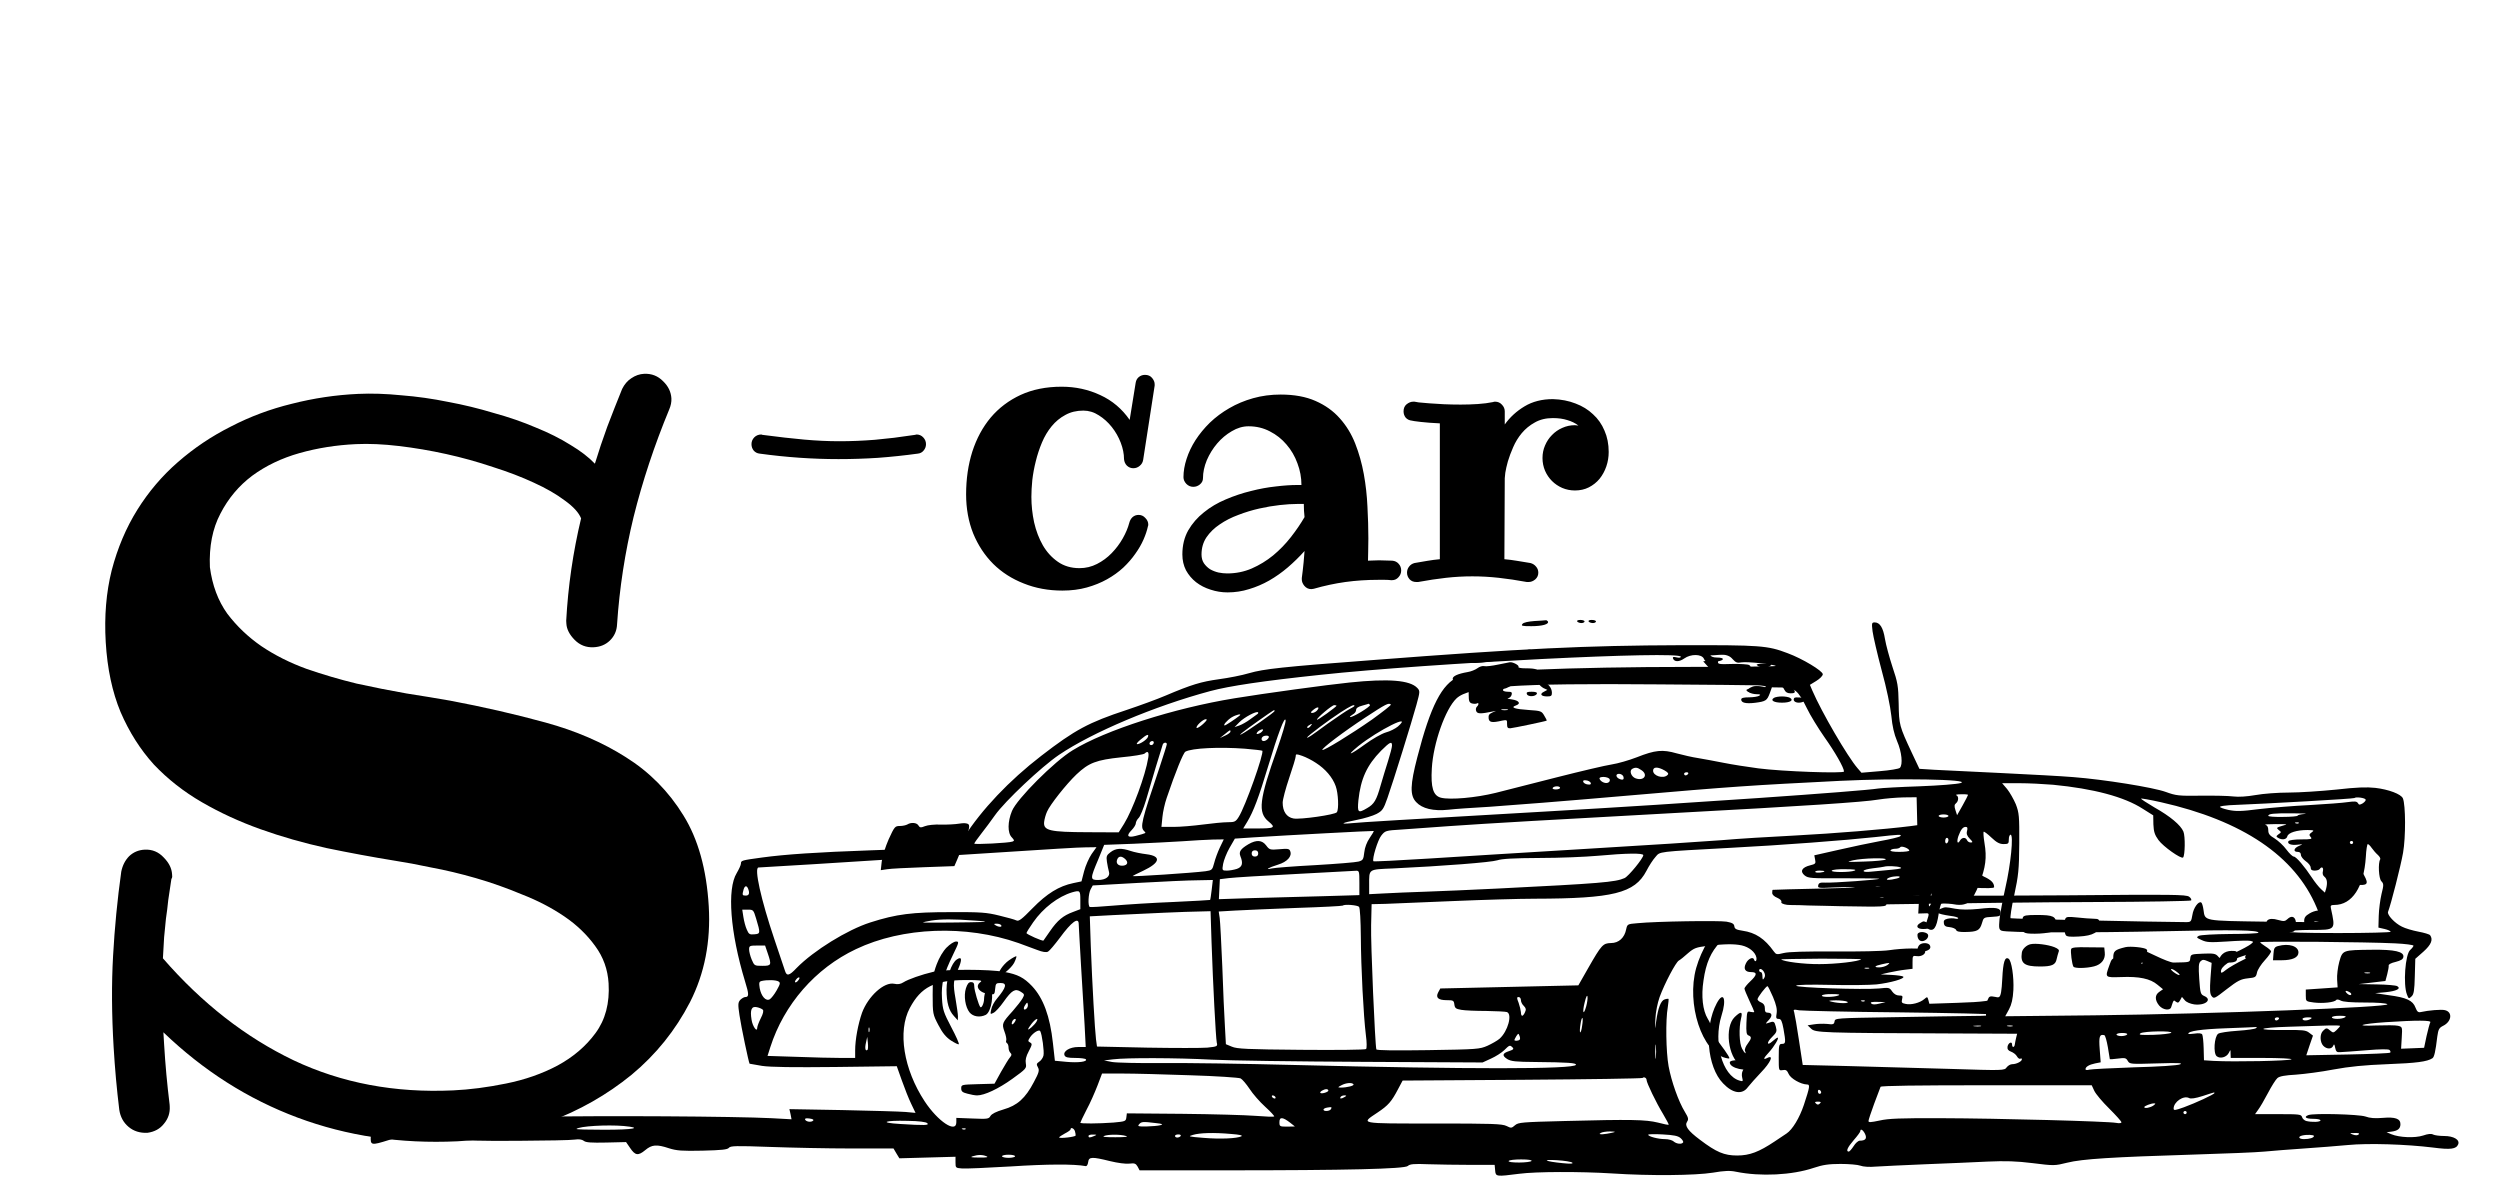 <svg width="241" height="114" viewBox="0 0 241 114" fill="none" xmlns="http://www.w3.org/2000/svg">
<g filter="url(#filter0_d_6_10)">
<g filter="url(#filter1_d_6_10)">
<path d="M180.515 52.858C180.578 53.339 180.971 55.04 181.396 56.635C181.868 58.335 182.23 60.126 182.324 60.999C182.418 62.007 182.591 62.76 182.875 63.437C183.331 64.475 183.457 65.724 183.142 66.025C183.048 66.115 182.167 66.266 181.207 66.341L179.445 66.492L179.068 66.055C178.093 64.927 175.607 60.653 174.711 58.576L174.475 58.019L175.088 57.643C175.434 57.432 175.717 57.147 175.717 56.996C175.717 56.68 173.751 55.491 172.32 54.965C170.385 54.227 169.693 54.182 162.032 54.197C152.877 54.227 146.837 54.513 132.381 55.627C123.572 56.289 121.841 56.484 120.426 56.891C119.734 57.101 118.412 57.357 117.5 57.478C115.785 57.718 114.873 57.989 112.356 59.058C111.554 59.404 109.855 60.021 108.597 60.442C104.947 61.646 103.626 62.353 100.37 64.867C97.287 67.244 94.644 70.028 92.898 72.752L92.332 73.625L90.255 73.73C89.107 73.775 86.275 73.896 83.932 73.971C78.788 74.151 75.673 74.362 73.471 74.663C71.489 74.934 71.426 74.949 71.426 75.25C71.426 75.385 71.237 75.792 71.017 76.168C70.073 77.703 70.388 81.871 71.82 86.597C72.213 87.861 72.213 88.116 71.835 88.116C71.725 88.116 71.521 88.237 71.363 88.387C71.143 88.643 71.127 88.809 71.285 89.862C71.442 90.945 72.181 94.452 72.26 94.542C72.291 94.557 72.826 94.647 73.471 94.753C74.289 94.873 76.476 94.903 80.55 94.858L86.449 94.783L86.936 96.152C87.204 96.905 87.597 97.913 87.833 98.394L88.257 99.282L87.282 99.192C86.732 99.147 83.995 99.072 81.195 99.011L76.098 98.921L76.208 99.403L76.303 99.899L74.383 99.794C70.813 99.613 58.024 99.538 51.921 99.659C46.038 99.779 45.865 99.794 45.818 100.08C45.723 100.592 45.534 100.637 44.748 100.381C43.725 100.05 42.388 100.08 40.343 100.456C39.148 100.682 38.188 100.757 37.213 100.727L35.797 100.682L35.75 101.464C35.687 102.427 35.75 102.443 37.48 101.901C38.582 101.555 38.849 101.525 41.507 101.57C43.552 101.6 44.417 101.66 44.59 101.811C44.795 101.961 45.943 101.991 49.844 101.976C52.581 101.961 55.098 101.916 55.413 101.856C55.806 101.795 56.105 101.841 56.278 101.976C56.467 102.142 57.002 102.172 58.449 102.142L60.352 102.096L60.745 102.668C61.233 103.391 61.516 103.436 62.193 102.879C62.837 102.337 63.294 102.292 64.505 102.698C65.228 102.924 65.732 102.969 67.73 102.924C69.586 102.879 70.121 102.819 70.262 102.653C70.404 102.458 70.939 102.443 74.195 102.563C76.255 102.638 79.795 102.713 82.044 102.713H86.134L86.417 103.195L86.7 103.661L89.406 103.586L92.111 103.511V104.053C92.111 104.579 92.127 104.594 92.741 104.64C93.087 104.67 95.21 104.579 97.46 104.444C100.92 104.218 103.563 104.203 104.664 104.414C104.774 104.429 104.869 104.263 104.9 104.023C104.963 103.511 105.246 103.496 107.008 103.932C107.747 104.113 108.534 104.218 108.88 104.173C109.367 104.113 109.493 104.158 109.666 104.459L109.855 104.82H118.145C129.848 104.82 135.417 104.685 135.716 104.399C135.904 104.218 136.282 104.173 137.698 104.233C138.673 104.263 140.497 104.294 141.772 104.294H144.084L144.131 104.82C144.178 105.437 144.226 105.437 146.459 105.151C148.064 104.941 152.311 104.926 155.425 105.121C159.091 105.362 163.401 105.317 165.115 105.046C166.248 104.85 166.783 104.835 167.349 104.956C169.708 105.437 172.76 105.287 174.852 104.579C175.702 104.294 176.284 104.203 177.432 104.203C178.234 104.203 179.099 104.278 179.335 104.369C179.603 104.474 180.201 104.519 180.861 104.459C181.443 104.414 183.598 104.324 185.627 104.233C187.657 104.158 190.346 104.038 191.605 103.977C193.351 103.902 194.373 103.932 195.962 104.128C198.007 104.384 198.07 104.384 199.281 104.083C200.713 103.722 203.623 103.541 211.504 103.3C214.445 103.21 217.497 103.09 218.268 103.014C219.054 102.939 220.784 102.804 222.121 102.713C223.459 102.623 225.346 102.473 226.321 102.382C228.303 102.187 231.969 102.307 234.533 102.623C236.263 102.849 236.782 102.774 236.971 102.307C237.144 101.871 236.53 101.51 235.618 101.51C235.193 101.51 234.721 101.449 234.564 101.374C234.375 101.269 234.061 101.299 233.589 101.464C232.802 101.72 231.308 101.66 230.537 101.344L230.065 101.148L230.537 101.088C231.151 101.013 231.402 100.802 231.402 100.366C231.402 99.839 230.899 99.659 229.688 99.764C228.964 99.824 228.461 99.794 228.02 99.629C227.375 99.418 223.05 99.297 222.53 99.493C222.043 99.674 222.279 99.854 222.987 99.854C223.38 99.854 223.694 99.914 223.694 100.005C223.694 100.17 222.877 100.2 222.326 100.065C222.153 100.02 221.964 99.854 221.917 99.689C221.838 99.418 221.665 99.403 219.605 99.403H217.387L217.686 98.981C217.859 98.756 218.283 98.033 218.629 97.371C218.975 96.709 219.384 96.062 219.542 95.927C219.746 95.746 220.281 95.656 221.335 95.596C222.153 95.535 223.789 95.325 224.953 95.099C226.51 94.813 227.894 94.677 230.144 94.587C232.928 94.482 233.982 94.347 234.485 94.015C234.658 93.91 234.784 93.383 234.957 91.909C235.052 91.231 235.13 91.081 235.524 90.885C236.342 90.479 236.452 89.561 235.697 89.38C235.351 89.29 234.108 89.395 233.369 89.561C233.117 89.621 233.007 89.531 232.849 89.125C232.598 88.447 231.984 88.162 230.27 87.936L228.964 87.74L229.955 87.65C231.025 87.544 231.497 87.304 231.088 87.063C230.962 86.988 230.081 86.912 229.121 86.897L227.391 86.867L228.681 86.717L229.955 86.566L230.128 85.919C230.223 85.558 230.285 85.182 230.27 85.077C230.238 84.971 230.521 84.821 230.93 84.731C231.449 84.595 231.654 84.475 231.685 84.249C231.764 83.737 230.836 83.527 228.681 83.557C225.802 83.587 225.834 83.572 225.503 84.731C225.362 85.257 225.268 86.025 225.299 86.446L225.346 87.183L223.82 87.289L222.279 87.394V87.966C222.279 88.538 222.279 88.538 223.065 88.643C223.915 88.748 225.047 88.628 225.205 88.402C225.252 88.327 225.441 88.342 225.629 88.448C225.85 88.583 226.667 88.643 227.973 88.643C229.184 88.643 230.034 88.703 230.144 88.809C230.443 89.094 213.344 89.742 201.924 89.877L193.304 89.967L193.666 89.305C193.917 88.839 194.043 88.297 194.09 87.439C194.153 86.19 193.917 84.58 193.618 84.415C193.272 84.204 193.099 84.731 193.021 86.326C192.958 87.56 192.879 88.011 192.706 88.116C192.14 88.463 191.196 88.598 188.679 88.673L185.989 88.763L185.895 88.402C185.8 88.071 185.785 88.071 185.502 88.312C185.093 88.673 184.227 88.899 183.708 88.778C183.331 88.703 183.284 88.643 183.362 88.327C183.441 88.011 183.409 87.966 183.063 87.966C182.812 87.966 182.576 87.815 182.403 87.575C182.151 87.198 182.104 87.183 181.129 87.289C179.697 87.424 173.028 87.213 173.153 87.018C173.216 86.928 174.428 86.897 176.488 86.943C178.266 86.988 180.248 86.958 180.893 86.897C182.23 86.747 183.677 86.341 183.472 86.145C183.409 86.085 182.89 86.01 182.324 85.98L181.302 85.934L182.088 85.754C182.529 85.663 183.205 85.528 183.63 85.483L184.369 85.393V84.746C184.369 84.129 184.385 84.114 184.809 84.174C185.329 84.234 185.785 83.843 185.502 83.572C185.297 83.376 183.504 83.391 182.088 83.602C181.522 83.692 179.194 83.737 176.866 83.722C174.034 83.707 172.414 83.752 171.942 83.873C171.281 84.038 171.219 84.023 170.998 83.722C170.117 82.488 169.237 81.901 167.978 81.721C167.396 81.63 167.223 81.555 167.192 81.299C167.16 81.044 166.987 80.953 166.437 80.848C165.729 80.728 159.641 80.818 157.832 80.998C156.888 81.074 156.873 81.089 156.763 81.585C156.605 82.398 156.055 82.91 155.3 82.91C154.529 82.925 154.387 83.075 153.097 85.332L152.154 86.988L145.5 87.138L138.846 87.289L138.641 87.665C138.374 88.177 138.641 88.417 139.475 88.417C140.089 88.417 140.151 88.448 140.199 88.824C140.246 89.185 140.34 89.26 140.875 89.35C141.221 89.411 142.291 89.456 143.266 89.456C144.226 89.471 145.122 89.516 145.264 89.561C145.814 89.757 145.358 91.427 144.556 92.134C144.351 92.315 143.817 92.616 143.392 92.811C142.637 93.143 142.401 93.158 137.666 93.233C134.441 93.278 132.711 93.263 132.68 93.158C132.554 92.721 132.129 82.94 132.176 81.194L132.223 79.162L133.56 79.132C134.3 79.102 137.241 78.982 140.089 78.862C142.951 78.741 146.491 78.636 147.954 78.636C155.504 78.621 157.58 78.109 158.713 75.957C158.965 75.461 159.358 74.859 159.594 74.603C160.05 74.076 159.657 74.121 166.83 73.73C171.753 73.474 177.904 73.008 180.798 72.692C183.205 72.421 183.378 72.421 183.174 72.616C183.095 72.692 182.245 72.902 181.302 73.068C180.342 73.249 178.517 73.625 177.227 73.926L174.899 74.452L174.978 74.874C175.057 75.235 175.01 75.295 174.506 75.415C173.704 75.611 173.484 76.002 173.971 76.394C174.317 76.665 174.585 76.68 177.715 76.665C179.571 76.665 181.113 76.68 181.16 76.71C181.239 76.8 176.771 77.116 175.953 77.086C175.466 77.056 175.324 77.116 175.277 77.342C175.214 77.612 175.308 77.628 176.724 77.552C178.313 77.477 179.021 77.537 179.021 77.748C179.021 77.823 178.03 77.883 176.803 77.883C174.837 77.883 174.49 77.929 173.814 78.215C173.106 78.531 172.713 78.982 172.949 79.193C172.996 79.253 175.025 79.313 177.448 79.358C181.789 79.433 181.852 79.418 181.852 79.117C181.852 78.922 181.711 78.786 181.427 78.696C181.003 78.591 181.003 78.591 181.616 78.47C181.962 78.41 182.875 78.35 183.63 78.35L185.014 78.335L184.967 79.193L184.92 80.065L185.439 80.05C186.021 80.02 186.005 79.99 185.753 80.773C185.596 81.269 185.612 81.39 185.8 81.51C186.398 81.871 186.681 81.48 186.886 80.111C186.964 79.599 187.09 79.147 187.153 79.087C187.216 79.012 187.641 79.042 188.081 79.132C189.607 79.433 190.063 79.102 190.818 77.161C191.416 75.626 191.542 74.663 191.306 73.279C191.212 72.707 191.18 72.225 191.227 72.18C191.259 72.135 191.605 72.391 191.967 72.737C192.47 73.218 192.769 73.369 193.146 73.369C193.603 73.369 193.65 73.324 193.65 72.917C193.65 72.662 193.728 72.466 193.823 72.466C194.122 72.466 193.839 75.325 193.319 77.582C193.068 78.696 192.816 80.065 192.753 80.607C192.675 81.48 192.706 81.615 192.958 81.721C193.43 81.916 201.09 81.931 208.861 81.766C215.42 81.615 217.717 81.661 217.717 81.916C217.717 81.977 216.49 82.037 214.98 82.037C213.454 82.052 212.117 82.127 211.96 82.217C211.708 82.353 211.74 82.398 212.243 82.624C212.731 82.849 213.045 82.865 214.697 82.759C215.735 82.684 216.742 82.654 216.931 82.699C217.261 82.774 217.261 82.789 216.978 83.015C216.82 83.15 216.097 83.542 215.373 83.873C214.068 84.46 214.036 84.46 213.8 84.174C213.58 83.933 213.375 83.888 212.369 83.933C211.236 83.978 211.189 83.993 211.142 84.369C211.095 84.776 211.158 84.761 209.537 84.791C209.317 84.806 208.515 84.49 207.744 84.114C206.737 83.617 206.155 83.421 205.62 83.406C204.913 83.376 204.897 83.391 204.85 83.858C204.803 84.324 204.755 84.354 204.189 84.354C203.607 84.354 203.576 84.384 203.34 85.061C202.915 86.25 202.899 86.235 204.456 86.19C206.218 86.115 207.288 86.341 207.98 86.928L208.515 87.364L208.169 87.605C207.713 87.906 207.713 88.402 208.137 88.929C208.499 89.365 209.191 89.456 209.301 89.094C209.537 88.372 209.537 88.372 209.758 88.568C209.946 88.703 210.025 88.673 210.167 88.417L210.34 88.101L210.607 88.417C210.764 88.613 211.142 88.763 211.519 88.824C212.605 88.959 213.297 88.357 212.479 88.011C212.133 87.861 212.101 87.725 212.007 86.371C211.928 85.182 211.944 84.851 212.133 84.67C212.322 84.49 212.432 84.49 212.778 84.64L213.202 84.821L213.092 86.281C213.014 87.424 213.029 87.815 213.202 88.026C213.423 88.312 213.486 88.267 214.665 87.349C215.735 86.521 216.018 86.386 216.695 86.311C217.418 86.235 217.481 86.205 217.575 85.754C217.623 85.498 217.969 84.956 218.33 84.565C218.692 84.174 218.96 83.782 218.928 83.692C218.897 83.602 218.645 83.391 218.378 83.226C218.11 83.06 217.89 82.879 217.874 82.834C217.874 82.714 228.162 82.804 230.899 82.94C231.858 82.985 232.661 83.09 232.661 83.165C232.661 83.226 232.519 83.421 232.346 83.572C231.858 83.993 231.654 86.928 232.031 87.876C232.189 88.297 232.22 88.297 232.472 88.056C232.692 87.861 232.755 87.469 232.787 86.115L232.834 84.43L233.62 83.737C234.375 83.06 234.564 82.579 234.265 82.157C234.202 82.067 233.699 81.916 233.133 81.811C232.582 81.706 231.858 81.495 231.544 81.329C230.852 80.998 230.097 80.186 230.207 79.9C230.474 79.223 231.434 75.476 231.654 74.212C231.921 72.707 231.906 69.592 231.638 68.96C231.465 68.553 230.27 68.102 228.98 67.951C228.162 67.861 227.187 67.891 225.205 68.117C223.726 68.267 221.665 68.403 220.643 68.403C219.605 68.403 218.173 68.508 217.434 68.644C216.569 68.794 215.814 68.839 215.295 68.779C214.854 68.719 213.454 68.689 212.164 68.704C210.025 68.734 209.773 68.704 208.782 68.343C207.587 67.906 202.805 67.139 199.863 66.913C198.825 66.823 195.71 66.657 192.942 66.522C190.173 66.386 187.263 66.251 186.461 66.206L185.03 66.115L184.306 64.581C183.095 61.992 183.063 61.872 183.032 59.825C183 58.125 182.938 57.779 182.434 56.289C182.135 55.371 181.805 54.167 181.711 53.595C181.538 52.512 181.223 52 180.72 52C180.436 52 180.421 52.075 180.515 52.858ZM167.034 55.551C167.333 55.883 167.491 55.928 167.884 55.852C168.387 55.762 170.983 56.033 171.187 56.199C171.25 56.244 167.569 56.289 163.007 56.289C151.367 56.289 141.897 56.695 140.608 57.237C139.003 57.914 137.902 60.051 136.628 65.002C135.936 67.665 135.904 68.674 136.518 69.321C137.1 69.953 138.169 70.209 139.617 70.058C140.23 69.983 142.023 69.863 143.628 69.772C145.232 69.667 151.178 69.2 156.841 68.704C167.097 67.816 168.702 67.711 177.369 67.274C182.89 67.003 190.126 67.124 189.009 67.485C188.648 67.59 186.98 67.726 184.998 67.801C183.142 67.861 181.365 67.966 181.066 68.012C179.43 68.282 162.504 69.456 149.369 70.209C134.992 71.036 131.201 71.262 130.336 71.352C129.077 71.473 129.282 71.337 130.808 71.036C131.5 70.901 132.349 70.645 132.695 70.465C133.262 70.163 133.372 70.013 133.749 68.93C134.331 67.274 136.109 61.541 136.549 59.931C136.895 58.666 136.895 58.606 136.628 58.32C135.92 57.568 133.875 57.402 130.1 57.794C128.023 58.004 121.841 58.847 119.01 59.314C113.19 60.262 106.552 62.383 103.406 64.325C101.644 65.393 98.026 69.02 97.554 70.179C97.129 71.202 97.114 72.3 97.538 72.722C97.79 72.993 97.806 73.053 97.601 73.128C97.255 73.263 93.92 73.429 93.92 73.324C93.92 73.263 94.235 72.827 94.597 72.361C94.974 71.879 95.572 71.082 95.918 70.585C96.878 69.231 100.386 65.92 102.1 64.761C105.309 62.594 111.287 60.066 116.666 58.621C118.522 58.125 121.731 57.643 127.268 57.056C137.886 55.913 162.032 54.709 162.032 55.311C162.032 55.401 161.859 55.431 161.623 55.371C161.309 55.296 161.23 55.326 161.277 55.476C161.403 55.822 161.875 55.822 162.362 55.476C162.992 55.025 164.03 55.04 164.25 55.491C164.392 55.807 164.502 55.837 165.273 55.792C166.216 55.732 166.405 55.386 165.493 55.386C165.178 55.386 164.942 55.296 164.895 55.175C164.832 55.01 164.989 54.98 165.744 55.055C166.484 55.13 166.751 55.22 167.034 55.551ZM169.378 58.065C169.913 58.08 170.29 58.155 170.228 58.215C170.149 58.29 169.819 58.35 169.473 58.35C169.142 58.335 168.733 58.381 168.576 58.426C168.277 58.501 168.277 58.516 168.56 58.712C168.717 58.832 169.079 58.922 169.331 58.922C169.708 58.922 169.756 58.968 169.583 59.073C169.457 59.148 169.016 59.223 168.607 59.223C168.073 59.223 167.852 59.283 167.852 59.434C167.852 59.75 168.293 59.855 169.189 59.75C170.228 59.614 170.338 59.539 170.605 58.832L170.81 58.26L171.769 58.275C173.012 58.275 173.342 58.561 174.176 60.262C174.506 60.954 175.277 62.203 175.875 63.061C176.881 64.475 177.762 66.01 177.762 66.371C177.762 66.582 171.816 66.371 169.504 66.07C168.466 65.935 166.94 65.694 166.122 65.529C165.304 65.363 164.203 65.167 163.684 65.077C163.165 65.002 162.252 64.791 161.639 64.626C160.27 64.234 159.578 64.295 157.785 65.002C157.046 65.288 155.96 65.604 155.363 65.694C154.765 65.784 152.405 66.341 150.093 66.928C147.796 67.515 145.138 68.192 144.178 68.433C142.291 68.9 139.805 69.125 138.909 68.9C138.154 68.704 137.918 67.921 138.028 66.07C138.169 63.633 139.333 60.352 140.403 59.329C141.646 58.155 146.003 57.854 159.909 57.974C164.58 58.004 168.843 58.05 169.378 58.065ZM132.066 59.961C132.16 60.111 130.273 61.24 130.147 61.119C130.1 61.089 130.226 60.984 130.399 60.879C130.587 60.788 130.729 60.593 130.729 60.442C130.729 60.262 130.918 60.126 131.327 60.021C131.641 59.931 131.925 59.855 131.94 59.84C131.956 59.84 132.003 59.885 132.066 59.961ZM134.08 59.916C134.127 59.976 133.309 60.608 132.271 61.36C130.226 62.79 127.599 64.4 127.473 64.295C127.363 64.174 129.549 62.519 131.641 61.15C133.592 59.87 133.875 59.72 134.08 59.916ZM128.841 60.036C128.841 60.081 128.417 60.412 127.898 60.788C127.379 61.164 126.954 61.435 126.954 61.375C126.954 61.195 128.401 59.976 128.621 59.976C128.747 59.976 128.841 60.006 128.841 60.036ZM130.572 60.051C130.572 60.081 130.352 60.231 130.1 60.352C129.832 60.487 128.904 61.119 128.008 61.751C126.309 63.001 126.01 63.196 126.01 63.091C126.01 62.97 128.118 61.39 129.235 60.668C130.241 60.021 130.572 59.87 130.572 60.051ZM126.954 60.502C126.844 60.623 126.639 60.728 126.498 60.728C126.309 60.713 126.325 60.653 126.623 60.412C127.032 60.081 127.268 60.141 126.954 60.502ZM122.864 60.548C122.864 60.668 120.316 62.444 119.718 62.76C119.23 63.016 119.828 62.534 121.291 61.496C122.943 60.337 122.864 60.382 122.864 60.548ZM121.197 60.849C121.102 60.909 120.788 61.134 120.489 61.36C120.19 61.586 119.734 61.842 119.482 61.932L119.01 62.097L119.482 61.616C119.938 61.15 121.134 60.517 121.275 60.668C121.322 60.713 121.291 60.788 121.197 60.849ZM119.482 60.999C119.089 61.315 118.161 61.932 118.066 61.932C117.862 61.932 118.271 61.45 118.711 61.164C119.152 60.894 119.781 60.743 119.482 60.999ZM123.116 64.219C121.385 69.11 121.228 70.329 122.298 71.202C123.006 71.789 122.88 71.864 121.102 71.864H119.844L120.237 71.217C120.835 70.224 121.354 68.839 122.219 65.965C123.194 62.73 123.855 60.969 123.934 61.435C123.965 61.631 123.588 62.88 123.116 64.219ZM115.974 61.797C115.691 62.052 115.408 62.218 115.361 62.173C115.219 62.037 115.958 61.33 116.242 61.33C116.415 61.33 116.32 61.481 115.974 61.797ZM134.756 62.037C134.52 62.233 134.001 62.504 133.592 62.609C133.183 62.73 132.286 63.241 131.61 63.738C130.116 64.821 129.707 64.942 130.949 63.918C132.868 62.383 136.282 60.683 134.756 62.037ZM126.325 62.007C126.214 62.143 126.089 62.203 126.026 62.158C125.979 62.113 126.041 62.007 126.167 61.932C126.498 61.721 126.545 61.751 126.325 62.007ZM121.543 62.624C121.37 62.73 121.197 62.79 121.149 62.745C121.102 62.7 121.197 62.564 121.354 62.444C121.527 62.338 121.7 62.278 121.747 62.323C121.794 62.368 121.7 62.504 121.543 62.624ZM118.617 62.534C118.617 62.609 118.381 62.79 118.113 62.91L117.594 63.151L118.066 62.775C118.601 62.338 118.617 62.323 118.617 62.534ZM110.657 63.046C110.547 63.316 109.902 63.738 109.619 63.738C109.509 63.723 109.666 63.527 109.965 63.286C110.547 62.79 110.783 62.715 110.657 63.046ZM122.219 63.226C122.125 63.347 121.936 63.437 121.826 63.437C121.511 63.437 121.558 63.016 121.889 62.94C122.282 62.865 122.439 62.985 122.219 63.226ZM111.224 63.557C111.224 63.753 111.035 63.888 110.878 63.798C110.72 63.708 110.862 63.437 111.082 63.437C111.161 63.437 111.224 63.497 111.224 63.557ZM112.482 63.738C112.482 63.813 112.167 64.806 111.79 65.95C109.997 71.262 109.887 71.729 110.311 72.135C110.5 72.316 110.547 72.3 109.462 72.586C108.691 72.782 108.549 72.571 109.084 72.029C109.305 71.804 109.493 71.503 109.493 71.367C109.493 71.232 109.619 70.991 109.776 70.841C109.918 70.705 110.233 69.938 110.469 69.155C110.909 67.605 111.979 64.084 112.089 63.768C112.167 63.557 112.482 63.527 112.482 63.738ZM134.19 63.873C134.19 64.039 134.017 64.701 133.812 65.348C133.608 65.995 133.277 67.064 133.089 67.726C132.695 69.125 132.475 69.516 131.783 69.908C130.918 70.419 130.839 70.344 130.949 69.155C131.169 67.079 131.767 65.769 133.136 64.37C133.985 63.527 134.19 63.422 134.19 63.873ZM120.001 64.174C120.898 64.249 121.653 64.34 121.684 64.37C121.889 64.566 120.033 69.802 119.403 70.766C119.12 71.217 119.01 71.262 118.349 71.262C117.925 71.262 116.855 71.367 115.943 71.488C115.03 71.608 113.772 71.713 113.127 71.713H111.963L112.057 70.766C112.105 70.254 112.293 69.426 112.466 68.93C113.316 66.416 114.071 64.566 114.275 64.46C114.904 64.114 117.579 63.994 120.001 64.174ZM110.689 65.062C110.421 66.748 109.179 70.088 108.361 71.413L107.842 72.24L104.853 72.225C101.203 72.21 100.574 72.075 100.653 71.247C100.684 70.961 100.81 70.51 100.936 70.239C101.219 69.577 102.776 67.605 103.768 66.657C104.963 65.529 105.671 65.258 108.109 65.002C109.242 64.897 110.248 64.731 110.343 64.641C110.657 64.34 110.783 64.505 110.689 65.062ZM126.859 65.544C127.772 66.13 128.464 66.943 128.763 67.786C129.014 68.478 129.077 70.013 128.873 70.299C128.716 70.54 125.349 71.021 124.689 70.901C124.028 70.781 123.65 70.224 123.65 69.381C123.65 69.08 123.934 68.012 124.28 66.988C124.626 65.98 124.909 65.032 124.909 64.897C124.909 64.671 124.972 64.671 125.538 64.867C125.884 64.987 126.482 65.288 126.859 65.544ZM158.225 66.236C158.918 66.687 158.477 67.319 157.675 67.033C157.25 66.883 157.046 66.311 157.329 66.13C157.643 65.95 157.832 65.965 158.225 66.236ZM160.459 66.266C160.821 66.477 160.884 66.582 160.742 66.717C160.333 67.109 159.358 66.793 159.358 66.296C159.358 65.905 159.814 65.905 160.459 66.266ZM162.74 66.597C162.693 66.672 162.583 66.748 162.488 66.748C162.41 66.748 162.347 66.672 162.347 66.597C162.347 66.507 162.457 66.447 162.598 66.447C162.724 66.447 162.787 66.507 162.74 66.597ZM156.479 66.823C156.589 67.124 156.479 67.229 156.165 67.109C155.772 66.973 155.693 66.597 156.07 66.597C156.243 66.597 156.416 66.702 156.479 66.823ZM155.174 67.124C155.221 67.259 155.158 67.395 155.001 67.455C154.733 67.56 154.293 67.35 154.198 67.079C154.104 66.808 155.064 66.853 155.174 67.124ZM153.349 67.47C153.396 67.605 153.302 67.665 153.05 67.62C152.861 67.605 152.673 67.485 152.625 67.38C152.578 67.244 152.673 67.184 152.924 67.229C153.113 67.244 153.302 67.365 153.349 67.47ZM197.913 67.65C201.814 68.027 204.771 68.809 206.564 69.968L207.571 70.6L207.587 71.473C207.618 72.18 207.713 72.481 208.074 72.978C208.531 73.61 210.261 74.829 210.45 74.663C210.638 74.467 210.67 72.616 210.481 72.165C210.214 71.533 209.207 70.69 207.681 69.832C206.973 69.411 206.391 69.035 206.391 68.99C206.391 68.945 207.256 69.095 208.326 69.336C216.191 71.112 221.241 74.528 223.317 79.463C223.616 80.171 223.852 80.788 223.852 80.833C223.852 80.893 221.398 80.908 218.409 80.848C212.337 80.758 212.573 80.803 212.416 79.704C212.369 79.358 212.274 79.042 212.196 78.997C211.928 78.847 211.441 79.539 211.346 80.201C211.236 80.848 211.205 80.893 210.733 80.893C207.665 80.878 193.902 80.577 193.823 80.517C193.76 80.487 193.902 79.478 194.169 78.305C194.578 76.394 194.641 75.837 194.657 73.294C194.672 70.675 194.641 70.359 194.326 69.531C194.122 69.05 193.744 68.388 193.493 68.072L193.005 67.5H194.641C195.553 67.5 197.016 67.575 197.913 67.65ZM150.392 67.951C150.392 68.027 150.203 68.102 149.983 68.102C149.763 68.102 149.621 68.042 149.684 67.951C149.731 67.861 149.92 67.801 150.093 67.801C150.25 67.801 150.392 67.861 150.392 67.951ZM189.717 68.629C189.717 68.674 189.481 69.125 189.198 69.637L188.663 70.585L188.506 70.103C188.38 69.727 188.396 69.562 188.553 69.441C188.821 69.231 188.836 68.749 188.585 68.659C188.475 68.614 188.679 68.568 189.057 68.568C189.418 68.553 189.717 68.583 189.717 68.629ZM184.794 70.194L184.825 71.548L184.165 71.638C181.789 71.939 176.819 72.346 173.09 72.541C170.684 72.662 167.475 72.857 165.965 72.993C164.455 73.113 158.65 73.489 153.066 73.82C147.482 74.151 140.56 74.588 137.682 74.768C134.787 74.949 132.412 75.069 132.396 75.024C132.255 74.799 132.821 72.963 133.151 72.556C133.529 72.075 133.576 72.06 135.086 71.969C135.936 71.909 138.012 71.759 139.695 71.638C143.313 71.382 150.14 70.991 161.718 70.359C173.72 69.712 179.713 69.321 181.066 69.08C181.711 68.975 182.812 68.884 183.504 68.869L184.762 68.854L184.794 70.194ZM228.052 69.08C228.083 69.17 227.942 69.321 227.769 69.441C227.47 69.607 227.407 69.607 227.297 69.411C227.187 69.246 226.998 69.231 226.337 69.321C225.881 69.396 224.229 69.516 222.672 69.607C221.115 69.682 218.913 69.863 217.764 69.998C216.018 70.224 215.546 70.224 214.807 70.073C214.335 69.968 213.973 69.832 214.005 69.772C214.052 69.712 214.461 69.652 214.917 69.622C218.677 69.471 226.903 69.005 226.966 68.93C227.124 68.794 227.989 68.915 228.052 69.08ZM222.169 70.465C221.791 70.495 221.492 70.57 221.492 70.63C221.492 70.69 220.847 70.75 220.077 70.75C219.29 70.766 218.661 70.72 218.661 70.645C218.661 70.45 219.148 70.389 221.02 70.404C222.011 70.404 222.53 70.434 222.169 70.465ZM187.83 70.66C187.83 70.735 187.625 70.811 187.358 70.811C187.106 70.811 186.886 70.735 186.886 70.66C186.886 70.57 187.106 70.51 187.358 70.51C187.625 70.51 187.83 70.57 187.83 70.66ZM221.602 71.352C221.555 71.397 221.414 71.413 221.303 71.367C221.178 71.322 221.225 71.277 221.398 71.277C221.571 71.262 221.665 71.307 221.602 71.352ZM220.014 71.608C219.447 71.774 219.416 71.804 219.668 72.014C219.935 72.21 219.935 72.24 219.652 72.421C219.416 72.601 219.4 72.647 219.605 72.767C219.998 73.008 220.423 72.933 220.501 72.616C220.596 72.27 221.414 72.014 222.436 72.014C223.081 72.029 223.112 72.045 222.845 72.24C222.593 72.421 222.578 72.496 222.751 72.692C222.924 72.887 222.814 72.917 221.838 72.917C221.193 72.917 220.674 72.993 220.611 73.083C220.454 73.339 220.847 73.504 221.477 73.429C222.043 73.369 222.043 73.369 221.618 73.549C221.115 73.76 221.036 74.121 221.492 74.121C221.697 74.121 221.807 74.227 221.807 74.407C221.807 74.573 222.027 74.844 222.279 75.024C222.546 75.205 222.751 75.476 222.751 75.641C222.751 75.837 222.861 75.927 223.128 75.927C223.348 75.927 223.569 75.852 223.616 75.777C223.805 75.491 224.009 75.626 223.93 75.972C223.868 76.198 223.915 76.394 224.072 76.514C224.339 76.725 224.387 77.116 224.229 77.703L224.119 78.049L223.757 77.718C223.537 77.522 223.144 77.026 222.877 76.619C222.153 75.521 221.351 74.573 221.115 74.573C221.005 74.573 220.69 74.272 220.407 73.896C220.124 73.504 219.605 73.038 219.274 72.827C218.787 72.541 218.661 72.376 218.661 72.029C218.661 71.729 218.566 71.563 218.393 71.518C218.236 71.473 218.677 71.443 219.369 71.443C220.58 71.443 220.596 71.443 220.014 71.608ZM189.623 72.105C189.544 72.376 189.623 72.586 189.89 72.857C190.189 73.158 190.205 73.218 189.969 73.218C189.827 73.218 189.67 73.113 189.623 72.993C189.497 72.692 189.135 72.707 188.946 73.023C188.711 73.444 188.6 73.158 188.789 72.601C189.025 71.969 189.214 71.713 189.497 71.713C189.654 71.713 189.702 71.819 189.623 72.105ZM132.035 72.782C131.767 73.173 131.563 73.7 131.516 74.166C131.437 74.859 131.39 74.934 130.965 75.054C130.713 75.129 128.826 75.28 126.781 75.4C124.736 75.506 122.864 75.656 122.612 75.716C121.873 75.882 122.266 75.641 123.194 75.355C124.091 75.084 124.579 74.543 124.374 74.046C124.295 73.82 124.138 73.79 123.336 73.865C122.439 73.941 122.376 73.926 122.062 73.504C121.668 72.978 121.134 72.933 120.347 73.384C119.592 73.835 119.403 74.106 119.576 74.543C119.859 75.235 119.749 75.581 119.23 75.762C118.947 75.852 118.522 75.927 118.271 75.927C117.815 75.927 117.799 75.912 117.909 75.28C117.972 74.934 118.239 74.242 118.522 73.745L119.042 72.842L120.835 72.722C123.886 72.526 132.381 72.075 132.428 72.105C132.459 72.12 132.286 72.421 132.035 72.782ZM187.83 72.978C187.83 73.098 187.767 73.249 187.672 73.294C187.594 73.339 187.515 73.249 187.515 73.083C187.515 72.902 187.594 72.767 187.672 72.767C187.767 72.767 187.83 72.857 187.83 72.978ZM117.594 73.7C117.39 74.136 117.138 74.814 117.044 75.205C116.871 75.867 116.824 75.897 116.21 75.987C114.904 76.153 109.179 76.529 109.179 76.454C109.179 76.439 109.635 76.198 110.201 75.942C111.853 75.16 111.979 74.528 110.516 74.347C110.012 74.287 109.336 74.151 108.99 74.031C108.109 73.73 107.558 73.76 107.055 74.151C106.678 74.437 106.63 74.543 106.709 75.084C106.756 75.43 106.851 75.837 106.898 76.017C107.055 76.484 106.599 76.83 105.86 76.83C105.089 76.83 105.073 76.725 105.86 74.874L106.442 73.444L109.273 73.339C110.815 73.279 112.938 73.158 113.976 73.098C115.015 73.023 116.336 72.948 116.918 72.933L117.972 72.917L117.594 73.7ZM226.841 73.218C226.841 73.294 226.778 73.369 226.683 73.369C226.605 73.369 226.526 73.294 226.526 73.218C226.526 73.128 226.605 73.068 226.683 73.068C226.778 73.068 226.841 73.128 226.841 73.218ZM228.634 73.745C228.775 73.941 229.027 74.242 229.216 74.407C229.405 74.573 229.499 74.768 229.452 74.844C229.232 75.19 229.31 76.695 229.562 76.95C229.798 77.191 229.798 77.312 229.578 78.184C229.452 78.726 229.326 79.674 229.31 80.291L229.279 81.42L229.876 81.555C230.191 81.63 230.458 81.751 230.458 81.826C230.458 81.886 228.178 81.947 225.393 81.947C222.059 81.947 220.391 81.886 220.548 81.796C220.674 81.721 221.681 81.645 222.782 81.645C225.189 81.645 225.157 81.676 224.701 79.569C224.638 79.298 224.701 79.238 225.032 79.238C226.746 79.238 227.879 77.522 228.067 74.603C228.099 73.926 228.193 73.369 228.256 73.369C228.319 73.369 228.492 73.534 228.634 73.745ZM184.054 74.001C184.054 74.061 183.63 74.121 183.095 74.121C182.513 74.121 182.183 74.061 182.245 73.971C182.293 73.88 182.513 73.82 182.717 73.82C182.922 73.82 183.126 73.76 183.189 73.67C183.299 73.504 184.054 73.79 184.054 74.001ZM105.23 74.332C104.979 74.708 104.648 75.446 104.507 75.987L104.255 76.966L103.469 77.131C102.084 77.417 100.92 78.139 99.536 79.554C98.498 80.622 98.199 80.848 97.979 80.728C97.837 80.652 97.082 80.442 96.327 80.261C95.116 79.96 94.534 79.915 91.639 79.93C87.943 79.93 86.433 80.111 83.9 80.923C81.682 81.63 78.442 83.632 76.79 85.317C76.067 86.085 75.831 86.13 75.658 85.543C75.595 85.347 75.139 83.993 74.651 82.548C73.361 78.726 72.669 75.626 73.125 75.626C73.408 75.626 81.415 75.129 90.067 74.573C103.469 73.715 103.484 73.715 104.648 73.685L105.702 73.67L105.23 74.332ZM121.291 74.272C121.291 74.467 121.181 74.573 120.976 74.573C120.772 74.573 120.662 74.467 120.662 74.272C120.662 74.076 120.772 73.971 120.976 73.971C121.181 73.971 121.291 74.076 121.291 74.272ZM158.414 74.437C158.414 74.738 156.983 76.484 156.605 76.649C155.724 77.041 154.293 77.161 144.336 77.658C141.913 77.778 138.799 77.913 137.414 77.959C136.03 78.004 134.237 78.079 133.45 78.124L131.987 78.199V77.327C131.987 75.731 131.862 75.822 134.316 75.716C139.082 75.491 143.738 75.129 144.336 74.934C144.792 74.783 145.909 74.723 148.426 74.708C150.329 74.708 152.846 74.603 154.01 74.498C156.81 74.242 158.414 74.227 158.414 74.437ZM108.471 74.814C108.785 75.115 108.707 75.385 108.298 75.446C107.826 75.506 107.558 75.25 107.684 74.889C107.81 74.513 108.109 74.483 108.471 74.814ZM181.774 74.859C181.679 74.934 180.767 75.024 179.729 75.054C177.998 75.115 177.904 75.099 178.627 74.934C179.556 74.723 181.994 74.663 181.774 74.859ZM183.189 75.611C183.409 75.701 183.174 75.762 182.403 75.837C181.805 75.897 180.924 75.972 180.484 76.017C179.949 76.078 179.65 76.062 179.65 75.957C179.65 75.867 180.059 75.762 180.562 75.701C181.05 75.641 181.538 75.581 181.616 75.551C181.899 75.461 182.875 75.491 183.189 75.611ZM178.785 75.927C178.329 76.108 176.457 76.108 176.583 75.927C176.63 75.837 177.228 75.777 177.888 75.792C178.706 75.792 179.005 75.837 178.785 75.927ZM131.044 77.116V78.29L127.473 78.395C125.491 78.44 122.455 78.531 120.693 78.576L117.5 78.681L117.547 77.718L117.594 76.755L118.459 76.649C118.931 76.589 121.81 76.409 124.83 76.258C127.866 76.093 130.493 75.957 130.698 75.942C131.028 75.927 131.044 75.972 131.044 77.116ZM175.875 75.987C175.875 76.108 175.072 76.183 174.994 76.062C174.947 75.987 175.135 75.927 175.387 75.927C175.654 75.927 175.875 75.957 175.875 75.987ZM183.079 76.604C183.032 76.649 182.717 76.725 182.387 76.785C181.962 76.845 181.821 76.815 181.931 76.71C182.025 76.619 182.308 76.529 182.56 76.499C183.063 76.439 183.221 76.484 183.079 76.604ZM116.808 77.763C116.745 78.29 116.682 78.726 116.651 78.756C116.635 78.771 115.03 78.862 113.096 78.952C111.161 79.027 108.581 79.193 107.37 79.298C106.158 79.403 105.12 79.463 105.057 79.433C104.853 79.328 104.916 78.139 105.136 77.733L105.341 77.357L109.651 77.116C112.026 76.981 114.637 76.86 115.439 76.86L116.918 76.83L116.808 77.763ZM72.118 77.673C72.291 78.109 72.213 78.335 71.898 78.335C71.552 78.335 71.536 78.29 71.678 77.763C71.788 77.372 71.977 77.327 72.118 77.673ZM181.459 77.567C181.365 77.733 180.751 77.718 180.751 77.552C180.751 77.492 180.94 77.432 181.16 77.432C181.38 77.432 181.522 77.492 181.459 77.567ZM104.145 78.771V79.644L103.437 79.915C102.493 80.261 101.943 80.713 101.219 81.766C100.905 82.232 100.621 82.639 100.59 82.669C100.527 82.759 98.954 82.067 98.954 81.947C98.954 81.886 99.237 81.42 99.599 80.908C100.559 79.524 102.006 78.425 103.359 78.019C104.114 77.808 104.145 77.838 104.145 78.771ZM186.115 79.193C185.958 79.448 185.958 79.448 185.942 79.162C185.942 78.997 186.005 78.696 186.068 78.485L186.178 78.109L186.225 78.515C186.257 78.741 186.209 79.042 186.115 79.193ZM178.911 78.485C179.776 78.485 180.452 78.515 180.405 78.561C180.374 78.606 179.556 78.666 178.58 78.696C177.212 78.741 176.771 78.711 176.551 78.531C176.299 78.335 176.315 78.32 176.803 78.395C177.086 78.44 178.045 78.485 178.911 78.485ZM175.057 78.591C174.899 78.621 174.648 78.621 174.506 78.591C174.349 78.546 174.475 78.515 174.774 78.515C175.072 78.515 175.198 78.546 175.057 78.591ZM131.012 79.418C131.107 79.539 131.169 80.743 131.185 82.323C131.201 85.272 131.437 89.892 131.673 91.803C131.767 92.48 131.767 93.052 131.689 93.127C131.61 93.203 128.826 93.233 125.444 93.203C120.206 93.158 119.246 93.112 118.758 92.902L118.176 92.661L118.082 90.945C118.019 90.013 117.909 87.409 117.83 85.182C117.736 82.94 117.626 80.833 117.579 80.502L117.484 79.87L119.042 79.779C119.891 79.734 122.565 79.614 124.988 79.524C127.394 79.448 129.408 79.343 129.455 79.298C129.612 79.147 130.855 79.253 131.012 79.418ZM72.889 80.547C73.314 81.962 73.314 82.022 72.716 82.067C72.26 82.112 72.181 82.052 71.993 81.615C71.867 81.345 71.725 80.803 71.662 80.397L71.552 79.689H72.087C72.622 79.689 72.638 79.719 72.889 80.547ZM116.792 82.804C116.934 86.912 117.201 92.029 117.295 92.496C117.39 92.872 117.358 92.887 116.383 92.992C115.848 93.037 113.221 93.037 110.579 92.992L105.75 92.887L105.655 92.195C105.545 91.322 105.293 86.928 105.152 83.211L105.057 80.336L107.307 80.216C110.657 80.05 114.291 79.885 115.565 79.87L116.698 79.84L116.792 82.804ZM93.92 80.743C94.738 80.788 95.163 80.863 94.864 80.878C93.795 80.923 88.918 80.968 88.965 80.923C88.997 80.893 89.359 80.818 89.783 80.743C90.727 80.592 91.986 80.592 93.92 80.743ZM103.988 81.074C103.988 81.269 104.098 83.045 104.208 85.031C104.334 87.018 104.491 89.606 104.554 90.78L104.664 92.932H103.941C103.123 92.932 102.462 93.338 102.619 93.73C102.698 93.925 102.934 93.985 103.657 93.985C104.176 93.985 104.633 94.046 104.68 94.121C104.837 94.347 103.972 94.467 102.808 94.362L101.691 94.256L101.502 92.556C101.219 89.952 100.574 88.222 99.489 87.063C98.702 86.235 98.105 85.934 96.831 85.694C95.383 85.423 91.136 85.423 89.988 85.678C88.84 85.949 87.55 86.401 87.078 86.702C86.826 86.867 86.543 86.912 86.213 86.837C85.237 86.627 83.696 88.026 83.098 89.636C82.721 90.72 82.437 92.21 82.437 93.263V93.985H81.053C80.282 93.985 78.379 93.94 76.822 93.88L73.99 93.79L74.258 92.947C75.579 88.824 78.599 85.347 82.516 83.496C86.999 81.36 93.118 81.134 98.183 82.91C98.734 83.105 99.552 83.406 99.977 83.572C100.511 83.782 100.857 83.828 101.03 83.737C101.172 83.662 101.675 83.06 102.163 82.413C103.296 80.863 103.988 80.366 103.988 81.074ZM96.516 81.194C96.642 81.39 96.28 81.39 95.965 81.194C95.777 81.074 95.792 81.044 96.075 81.044C96.264 81.044 96.469 81.104 96.516 81.194ZM167.899 83.135C168.623 83.301 169.205 83.782 169.315 84.294C169.378 84.655 169.189 84.806 169.079 84.475C168.985 84.204 168.497 84.445 168.308 84.866C168.041 85.393 168.23 85.709 168.796 85.709C169.425 85.709 169.394 85.98 168.717 86.612C168.419 86.897 168.167 87.198 168.167 87.304C168.167 87.394 168.387 87.921 168.639 88.463C168.906 89.019 169.111 89.501 169.111 89.546C169.111 89.591 168.953 89.591 168.749 89.546C168.419 89.456 168.403 89.501 168.356 90.599C168.324 91.502 168.356 91.743 168.56 91.818C168.875 91.939 168.859 92.104 168.466 92.631C168.277 92.872 168.167 93.173 168.214 93.293C168.387 93.699 168.183 93.564 167.931 93.082C167.664 92.601 167.616 91.096 167.837 90.178C168.01 89.501 167.837 89.456 167.223 90.043C166.232 91.006 166.578 93.925 167.774 94.677C168.088 94.873 168.135 94.978 168.01 95.204C167.915 95.355 167.884 95.656 167.947 95.881C168.041 96.243 168.025 96.273 167.679 96.167C166.028 95.686 165.147 92.48 165.949 89.922C166.468 88.312 166.153 87.484 165.493 88.718C164.25 91.051 164.549 94.843 166.106 96.438C167.034 97.416 167.962 97.552 168.497 96.799C168.702 96.543 169.268 95.897 169.771 95.37C170.684 94.422 171.03 93.654 170.369 93.985C169.929 94.211 169.976 94.03 170.526 93.444C171.03 92.887 171.549 92.029 171.36 92.029C171.297 92.029 171.093 92.18 170.888 92.36C170.322 92.872 170.259 92.526 170.825 91.969C171.281 91.517 171.313 91.412 171.187 90.96C171.046 90.434 170.998 90.419 170.448 90.614C170.165 90.72 170.165 90.69 170.511 90.329C170.888 89.922 170.841 89.621 170.401 89.621C170.196 89.621 170.117 89.501 170.133 89.2C170.133 88.914 170.023 88.748 169.787 88.643C169.583 88.568 169.425 88.417 169.425 88.327C169.425 88.147 170.243 87.078 170.385 87.063C170.432 87.063 170.668 87.529 170.92 88.116C171.234 88.869 171.329 89.305 171.266 89.697C171.187 90.133 171.219 90.223 171.47 90.223C171.69 90.223 171.785 90.419 171.926 91.171C172.162 92.496 172.147 92.631 171.785 92.631C171.502 92.631 171.47 92.736 171.47 93.925C171.47 95.219 171.47 95.219 171.848 95.159C172.162 95.099 172.272 95.174 172.43 95.535C172.619 95.972 173.594 96.528 174.192 96.543C174.506 96.543 174.475 96.754 173.893 98.515C173.468 99.779 172.792 100.893 172.225 101.269C172.037 101.404 171.517 101.75 171.077 102.036C169.567 103.044 168.67 103.391 167.459 103.391C166.216 103.391 165.461 103.075 163.873 101.871C162.724 101.013 162.378 100.531 162.63 100.14C162.803 99.899 162.756 99.734 162.425 99.192C161.812 98.199 161.12 96.243 160.852 94.783C160.601 93.398 160.553 90.329 160.774 89.094C160.837 88.673 160.868 88.312 160.852 88.297C160.821 88.267 160.648 88.282 160.475 88.342C160.113 88.448 159.83 89.17 159.657 90.449C159.531 91.352 159.531 91.352 159.578 90.223C159.61 89.546 159.783 88.703 159.987 88.116C160.475 86.792 161.544 84.761 161.843 84.595C161.985 84.52 162.378 84.204 162.724 83.888C163.306 83.391 163.495 83.316 164.628 83.18C166.311 82.985 167.176 82.985 167.899 83.135ZM74.006 83.888C74.399 85.046 74.368 85.107 73.487 85.107C72.732 85.107 72.716 85.092 72.464 84.505C72.323 84.174 72.213 83.722 72.213 83.527C72.213 83.18 72.276 83.15 72.984 83.15H73.754L74.006 83.888ZM217.56 83.828C217.56 83.873 217.009 84.174 216.333 84.49C215.641 84.821 214.87 85.272 214.602 85.483C214.193 85.814 214.099 85.844 214.099 85.633C214.099 85.167 215.043 84.52 216.27 84.144C217.686 83.707 217.56 83.737 217.56 83.828ZM206.517 84.791C206.564 84.941 206.486 84.956 206.218 84.881C205.794 84.746 205.589 84.505 205.715 84.309C205.809 84.159 206.423 84.52 206.517 84.791ZM179.414 84.475C179.194 84.685 176.992 84.941 175.403 84.941C173.893 84.956 171.942 84.7 171.706 84.49C171.675 84.46 173.421 84.43 175.576 84.415C177.731 84.415 179.461 84.445 179.414 84.475ZM181.947 85.031C181.774 85.152 181.427 85.257 181.16 85.257C180.594 85.257 180.704 85.107 181.412 84.956C182.183 84.776 182.277 84.791 181.947 85.031ZM180.169 85.362C180.059 85.393 179.87 85.393 179.776 85.362C179.666 85.317 179.744 85.287 179.965 85.287C180.185 85.287 180.263 85.317 180.169 85.362ZM170.055 85.709C170.165 85.919 170.18 86.1 170.07 86.281C169.929 86.491 169.913 86.476 169.897 86.115C169.897 85.889 169.834 85.709 169.74 85.709C169.661 85.709 169.583 85.633 169.583 85.558C169.583 85.302 169.882 85.393 170.055 85.709ZM209.868 85.709C210.355 86.085 210.056 86.1 209.537 85.709C209.317 85.543 209.223 85.408 209.317 85.408C209.427 85.408 209.663 85.543 209.868 85.709ZM228.461 85.814C228.351 85.844 228.13 85.844 227.989 85.814C227.832 85.769 227.926 85.739 228.178 85.739C228.445 85.739 228.555 85.769 228.461 85.814ZM76.932 86.536C76.822 86.672 76.696 86.732 76.649 86.687C76.602 86.657 76.664 86.521 76.775 86.386C76.885 86.25 77.01 86.19 77.058 86.235C77.105 86.265 77.042 86.401 76.932 86.536ZM75.044 86.612C75.249 86.732 75.217 86.852 74.871 87.469C74.651 87.861 74.352 88.237 74.21 88.327C73.833 88.553 73.377 88.041 73.235 87.259C73.156 86.732 73.172 86.627 73.424 86.566C73.943 86.446 74.808 86.461 75.044 86.612ZM94.518 86.672C93.92 87.093 94.424 87.74 95.415 87.846C95.855 87.891 95.887 87.861 95.934 87.319C95.981 86.807 96.028 86.762 96.453 86.762C97.114 86.762 97.019 87.168 96.107 88.267C95.855 88.553 95.603 89.019 95.556 89.305C95.446 89.787 95.462 89.802 95.777 89.636C95.965 89.546 96.406 89.064 96.752 88.568C97.538 87.454 97.869 87.259 98.403 87.605C98.765 87.831 98.781 87.876 98.576 88.237C98.451 88.463 98.026 89.004 97.633 89.456C96.594 90.599 96.563 90.69 96.831 91.442C96.972 91.803 97.035 92.18 97.004 92.285C96.956 92.39 96.988 92.51 97.066 92.556C97.161 92.616 97.224 92.796 97.224 92.992C97.224 93.173 97.302 93.398 97.412 93.504C97.538 93.624 97.538 93.73 97.365 93.925C97.24 94.061 96.862 94.693 96.5 95.325L95.871 96.468L94.266 96.513C92.693 96.559 92.662 96.559 92.662 96.92C92.662 97.206 92.772 97.311 93.26 97.431C93.574 97.522 93.999 97.597 94.188 97.597C94.896 97.597 96.249 96.965 97.585 96.002C98.923 95.039 98.97 94.978 98.891 94.527C98.828 94.181 98.907 93.835 99.174 93.338C99.505 92.706 99.52 92.616 99.3 92.496C99.08 92.375 99.08 92.33 99.316 91.969C99.615 91.547 100.15 91.216 100.275 91.397C100.448 91.668 100.684 93.398 100.59 93.76C100.543 93.97 100.354 94.241 100.181 94.347C99.914 94.527 99.898 94.602 100.055 94.888C100.212 95.174 100.165 95.385 99.662 96.318C98.844 97.883 98.057 98.575 96.736 98.951C96.028 99.162 95.603 99.373 95.478 99.583C95.32 99.869 95.195 99.884 93.747 99.824L92.19 99.764V100.185C92.19 101.284 90.428 100.125 89.138 98.169C87.109 95.084 86.511 91.412 87.707 89.17C88.792 87.138 90.082 86.491 93.055 86.476C94.534 86.476 94.738 86.506 94.518 86.672ZM226.526 87.665C226.652 87.74 226.699 87.846 226.636 87.906C226.573 87.966 226.4 87.906 226.259 87.77C225.975 87.499 226.133 87.424 226.526 87.665ZM152.909 89.019C152.641 89.967 152.515 89.606 152.767 88.613C152.893 88.086 153.003 87.876 153.034 88.071C153.066 88.252 153.003 88.673 152.909 89.019ZM177.212 87.966C176.756 88.147 175.513 88.147 175.639 87.966C175.686 87.876 176.142 87.815 176.63 87.831C177.275 87.831 177.432 87.876 177.212 87.966ZM146.617 88.417C146.617 88.583 146.742 88.839 146.9 88.974C147.104 89.185 147.136 89.32 147.01 89.576C146.931 89.772 146.805 89.922 146.742 89.922C146.664 89.922 146.617 89.772 146.617 89.576C146.601 89.395 146.506 88.989 146.396 88.673C146.208 88.207 146.208 88.116 146.396 88.116C146.522 88.116 146.617 88.252 146.617 88.417ZM178.077 88.568C178.36 88.748 177.306 88.748 176.583 88.568C176.189 88.478 176.252 88.448 176.976 88.432C177.448 88.432 177.951 88.493 178.077 88.568ZM179.76 88.508C179.713 88.553 179.571 88.568 179.461 88.523C179.335 88.478 179.383 88.432 179.556 88.432C179.729 88.417 179.823 88.463 179.76 88.508ZM98.97 89.215C98.702 89.471 98.592 89.23 98.828 88.884C99.001 88.613 99.048 88.598 99.08 88.809C99.111 88.944 99.064 89.125 98.97 89.215ZM181.176 88.748C180.735 88.854 180.515 88.854 180.389 88.733C180.263 88.613 180.421 88.568 181.003 88.583L181.774 88.598L181.176 88.748ZM73.534 89.335C73.629 89.426 73.566 89.727 73.345 90.148C73.156 90.524 72.999 90.945 72.999 91.066C72.999 91.578 72.543 90.945 72.449 90.298C72.291 89.335 72.449 88.974 72.968 89.094C73.204 89.14 73.455 89.26 73.534 89.335ZM183.063 89.591C188.003 89.651 192.108 89.742 192.171 89.802C192.234 89.877 191.337 89.937 190.173 89.937C189.009 89.952 185.549 89.997 182.481 90.058C176.944 90.148 176.897 90.148 176.85 90.464C176.803 90.75 176.724 90.78 176.111 90.705C175.733 90.675 175.167 90.69 174.837 90.75L174.254 90.84L174.601 91.171C174.994 91.547 175.592 91.578 187.798 91.623L194.452 91.653L194.358 92.029C194.31 92.24 194.248 92.526 194.232 92.661C194.2 92.992 193.964 93.022 193.964 92.691C193.964 92.345 193.587 92.526 193.524 92.902C193.493 93.143 193.587 93.278 193.87 93.383C194.075 93.459 194.342 93.654 194.436 93.835C194.531 94 194.672 94.106 194.767 94.061C194.845 94 194.908 94.03 194.908 94.121C194.908 94.316 194.389 94.587 193.98 94.587C193.807 94.587 193.571 94.723 193.445 94.888C193.225 95.204 193.162 95.204 187.893 95.039C184.951 94.948 180.578 94.828 178.171 94.768L173.783 94.662L173.421 92.285C173.232 90.991 173.012 89.772 172.965 89.606C172.855 89.305 172.886 89.29 173.452 89.395C173.798 89.441 178.108 89.546 183.063 89.591ZM226.054 90.073C225.739 90.268 224.796 90.268 224.796 90.073C224.796 89.982 225.126 89.922 225.551 89.922C226.085 89.922 226.227 89.967 226.054 90.073ZM152.515 90.9C152.468 91.292 152.374 91.562 152.327 91.517C152.279 91.472 152.295 91.126 152.358 90.75C152.405 90.359 152.5 90.088 152.547 90.133C152.594 90.178 152.578 90.524 152.515 90.9ZM219.683 90.223C219.636 90.298 219.526 90.374 219.432 90.374C219.353 90.374 219.29 90.298 219.29 90.223C219.29 90.133 219.4 90.073 219.542 90.073C219.668 90.073 219.73 90.133 219.683 90.223ZM222.751 90.223C222.436 90.419 221.964 90.419 221.964 90.223C221.964 90.133 222.2 90.073 222.483 90.073C222.861 90.073 222.924 90.118 222.751 90.223ZM97.822 90.524C97.601 90.855 97.444 90.81 97.585 90.449C97.648 90.329 97.759 90.223 97.853 90.223C97.947 90.223 97.947 90.329 97.822 90.524ZM99.914 90.494C99.741 90.795 99.111 91.367 99.111 91.216C99.111 91.156 99.269 90.915 99.457 90.675C99.835 90.193 100.165 90.058 99.914 90.494ZM234.281 90.554C234.218 90.66 234.061 91.261 233.919 91.879L233.683 93.007L232.582 93.052L231.465 93.097L231.528 92.044C231.591 91.006 231.591 90.991 231.166 90.885C230.946 90.825 230.002 90.825 229.074 90.855C226.872 90.945 227.564 90.705 229.971 90.539C232.96 90.344 234.422 90.344 234.281 90.554ZM190.944 90.93C190.787 90.96 190.504 90.96 190.315 90.93C190.111 90.9 190.236 90.87 190.582 90.87C190.928 90.855 191.086 90.885 190.944 90.93ZM194.012 90.93C193.902 90.96 193.681 90.96 193.54 90.93C193.382 90.885 193.477 90.855 193.728 90.855C193.996 90.855 194.106 90.885 194.012 90.93ZM225.582 90.9C225.582 90.945 225.441 91.111 225.252 91.292C224.953 91.578 224.906 91.578 224.654 91.367C224.308 91.066 224.245 91.066 223.946 91.367C223.616 91.668 223.632 92.465 223.962 92.811C224.292 93.158 224.78 93.158 224.921 92.811C225 92.616 225.047 92.646 225.11 93.007C225.189 93.368 225.268 93.459 225.582 93.428C225.802 93.428 226.919 93.338 228.083 93.248C229.515 93.127 230.254 93.127 230.348 93.218C230.443 93.308 230.474 93.428 230.411 93.474C230.364 93.534 228.508 93.609 226.321 93.654L222.326 93.73L222.641 92.781L222.971 91.833L222.593 91.547C222.279 91.307 221.98 91.277 220.297 91.292C217.261 91.322 217.591 91.066 220.706 90.976C222.216 90.93 223.93 90.87 224.528 90.855C225.11 90.84 225.582 90.855 225.582 90.9ZM83.806 91.457C83.759 91.562 83.727 91.487 83.727 91.277C83.727 91.066 83.759 90.991 83.806 91.081C83.837 91.186 83.837 91.367 83.806 91.457ZM217.481 91.111C217.387 91.201 216.6 91.307 215.704 91.367C214.823 91.427 213.973 91.547 213.832 91.653C213.454 91.924 213.344 93.549 213.69 93.82C214.02 94.091 214.634 93.925 214.854 93.504C215.027 93.158 215.027 93.158 215.027 93.564L215.043 93.985H218.079C219.746 93.985 221.005 94.046 220.895 94.121C220.627 94.271 215.42 94.377 213.391 94.271L212.463 94.211L212.432 93.052C212.416 92.42 212.353 91.818 212.29 91.713C212.211 91.608 211.944 91.578 211.567 91.638C211.22 91.683 210.953 91.698 210.953 91.653C210.953 91.397 212.149 91.216 214.571 91.126C216.081 91.066 217.387 91.021 217.481 91.006C217.575 90.991 217.575 91.021 217.481 91.111ZM209.301 91.562C209.207 91.638 208.452 91.728 207.603 91.758C206.344 91.788 206.124 91.773 206.344 91.608C206.659 91.397 209.537 91.352 209.301 91.562ZM146.506 92.21C146.428 92.345 145.987 92.375 145.987 92.255C145.987 92.21 146.082 92.044 146.176 91.879C146.365 91.608 146.381 91.593 146.475 91.848C146.538 91.984 146.554 92.149 146.506 92.21ZM205.054 91.728C205.007 91.803 204.755 91.879 204.488 91.879C204.236 91.879 204.032 91.803 204.032 91.728C204.032 91.638 204.283 91.578 204.598 91.578C204.928 91.578 205.117 91.638 205.054 91.728ZM203.198 92.947C203.292 93.564 203.387 94.076 203.387 94.106C203.403 94.121 203.749 94.106 204.173 94.046C204.85 93.955 204.96 93.985 205.117 94.271C205.306 94.587 205.369 94.587 207.933 94.512C209.962 94.452 210.465 94.467 210.167 94.602C209.931 94.708 208.137 94.828 205.762 94.888C203.56 94.963 201.594 95.069 201.405 95.114C201.2 95.174 201.043 95.159 201.043 95.069C201.043 94.843 201.389 94.632 201.971 94.512L202.506 94.407L202.412 93.158C202.317 91.909 202.396 91.683 202.852 91.788C202.946 91.803 203.088 92.33 203.198 92.947ZM83.633 93.203C83.428 93.383 83.35 93.067 83.476 92.526L83.601 91.954L83.664 92.541C83.696 92.857 83.68 93.158 83.633 93.203ZM159.625 93.94C159.594 94.256 159.562 94 159.562 93.383C159.562 92.766 159.594 92.51 159.625 92.811C159.657 93.127 159.657 93.639 159.625 93.94ZM145.799 92.962C145.956 93.112 145.893 93.188 145.484 93.323C144.823 93.534 144.776 93.76 145.295 94.091C145.673 94.316 146.097 94.362 148.032 94.377C151.163 94.407 151.981 94.467 151.918 94.647C151.76 95.084 141.551 95.084 124.673 94.662C119.922 94.542 114.212 94.452 112.01 94.482C109.808 94.497 107.653 94.452 107.212 94.377L106.426 94.226L107.291 94.121C108.597 93.955 113.442 93.97 116.808 94.151C118.46 94.241 125.003 94.331 131.358 94.362L142.92 94.422L143.738 94.046C144.178 93.85 144.745 93.489 144.996 93.248C145.515 92.736 145.547 92.721 145.799 92.962ZM114.747 95.656C117.248 95.731 119.435 95.881 119.592 95.957C119.765 96.047 120.143 96.498 120.457 96.965C120.756 97.431 121.433 98.214 121.967 98.695C122.486 99.162 122.88 99.598 122.832 99.629C122.785 99.674 121.983 99.644 121.039 99.568C120.095 99.493 116.918 99.403 113.976 99.373L108.628 99.328L108.581 99.719C108.534 100.095 108.471 100.11 107.338 100.215C105.891 100.321 104.145 100.336 104.145 100.23C104.145 100.185 104.412 99.629 104.743 98.981C105.089 98.349 105.545 97.296 105.797 96.649L106.237 95.49H108.219C109.305 95.49 112.246 95.565 114.747 95.656ZM158.729 96.107C158.729 96.378 159.657 98.304 160.302 99.358C160.632 99.914 160.884 100.396 160.868 100.426C160.837 100.456 160.365 100.366 159.814 100.215C158.634 99.93 157.234 99.899 150.864 100.065C146.679 100.17 146.365 100.2 146.05 100.471C145.72 100.757 145.673 100.772 145.232 100.546C144.808 100.336 143.848 100.306 138.217 100.306C130.886 100.306 131.154 100.351 132.79 99.252C133.828 98.56 134.142 98.199 134.772 96.995L135.212 96.167L146.727 96.092C153.05 96.047 158.288 95.972 158.351 95.912C158.477 95.776 158.729 95.912 158.729 96.107ZM130.477 96.528C130.572 96.664 129.848 96.844 129.25 96.844C128.936 96.829 128.936 96.814 129.313 96.619C129.754 96.378 130.352 96.333 130.477 96.528ZM201.892 97.16C202.034 97.462 202.679 98.229 203.324 98.861C203.969 99.508 204.504 100.095 204.504 100.185C204.504 100.276 204.315 100.306 204 100.245C203.214 100.095 192.612 99.809 187.122 99.794C183.205 99.779 182.041 99.824 181.192 100.02C180.342 100.2 180.122 100.215 180.122 100.065C180.122 99.96 180.374 99.207 180.672 98.394C180.987 97.582 181.254 96.844 181.286 96.769C181.317 96.664 184.872 96.619 191.495 96.619H201.641L201.892 97.16ZM128.055 97.13C128.055 97.281 127.394 97.477 127.284 97.356C127.174 97.266 127.599 96.995 127.866 96.995C127.961 96.995 128.055 97.055 128.055 97.13ZM175.56 97.311C175.56 97.386 175.497 97.446 175.403 97.446C175.324 97.446 175.245 97.341 175.245 97.206C175.245 97.085 175.324 97.025 175.403 97.07C175.497 97.115 175.56 97.221 175.56 97.311ZM213.47 97.371C213.47 97.492 211.614 98.349 210.528 98.741C209.679 99.042 209.537 99.072 209.537 98.861C209.537 98.229 210.497 97.567 211.032 97.853C211.189 97.943 211.629 97.883 212.337 97.657C212.919 97.462 213.407 97.311 213.438 97.311C213.454 97.296 213.47 97.326 213.47 97.371ZM122.943 97.747C122.99 97.823 122.974 97.898 122.88 97.898C122.801 97.898 122.675 97.823 122.628 97.747C122.581 97.657 122.597 97.597 122.691 97.597C122.77 97.597 122.895 97.657 122.943 97.747ZM129.628 97.747C129.313 97.943 129.109 97.943 129.235 97.747C129.282 97.657 129.455 97.597 129.596 97.597C129.832 97.597 129.832 97.627 129.628 97.747ZM175.434 98.379C175.293 98.515 175.198 98.515 175.057 98.379C174.915 98.244 174.947 98.199 175.245 98.199C175.544 98.199 175.576 98.244 175.434 98.379ZM207.587 98.575C207.288 98.786 206.706 98.891 206.706 98.726C206.706 98.62 207.351 98.364 207.65 98.364C207.823 98.364 207.807 98.41 207.587 98.575ZM128.291 98.936C128.165 99.132 127.583 99.162 127.583 98.966C127.583 98.891 127.74 98.801 127.945 98.771C128.37 98.695 128.432 98.726 128.291 98.936ZM210.796 99.252C210.796 99.328 210.733 99.403 210.638 99.403C210.56 99.403 210.481 99.328 210.481 99.252C210.481 99.162 210.56 99.102 210.638 99.102C210.733 99.102 210.796 99.162 210.796 99.252ZM78.379 100.035C78.19 100.215 77.687 100.14 77.608 99.914C77.577 99.809 77.734 99.779 78.033 99.824C78.363 99.869 78.473 99.945 78.379 100.035ZM124.374 100.23L124.83 100.592L124.091 100.607C123.367 100.607 123.336 100.592 123.336 100.17C123.336 99.644 123.65 99.674 124.374 100.23ZM89.39 100.276C89.61 100.486 89.154 100.501 86.763 100.351C84.703 100.23 85.237 99.99 87.502 100.05C88.588 100.065 89.264 100.155 89.39 100.276ZM111.381 100.261C112.089 100.336 112.167 100.381 111.853 100.471C111.633 100.531 111.051 100.577 110.531 100.592C109.729 100.607 109.635 100.577 109.808 100.381C110.028 100.125 110.17 100.11 111.381 100.261ZM60.132 100.546C62.035 100.727 61.076 100.908 58.26 100.908C56.734 100.908 55.523 100.878 55.57 100.832C55.838 100.561 58.496 100.411 60.132 100.546ZM93.087 100.847C93.04 100.893 92.898 100.908 92.788 100.862C92.662 100.817 92.709 100.772 92.882 100.772C93.055 100.757 93.15 100.802 93.087 100.847ZM103.626 101.058C103.673 101.224 103.705 101.404 103.689 101.464C103.673 101.6 102.1 101.78 102.1 101.645C102.1 101.6 102.352 101.434 102.651 101.269C102.95 101.118 103.201 100.938 103.201 100.878C103.201 100.622 103.547 100.772 103.626 101.058ZM179.792 101.314C179.996 101.75 179.839 101.961 179.288 101.961C179.131 101.961 178.863 102.202 178.69 102.488C178.502 102.774 178.297 103.014 178.219 103.014C177.92 103.014 178.093 102.608 178.706 101.901C179.052 101.51 179.335 101.118 179.335 101.043C179.335 100.757 179.603 100.923 179.792 101.314ZM155.347 101.209C155.095 101.269 154.702 101.329 154.482 101.344C154.167 101.344 154.136 101.329 154.324 101.209C154.45 101.133 154.843 101.073 155.189 101.073C155.803 101.088 155.803 101.103 155.347 101.209ZM118.68 101.314C119.482 101.374 119.828 101.449 119.671 101.54C119.246 101.75 117.657 101.826 116.021 101.69C114.558 101.57 114.48 101.555 114.999 101.404C115.644 101.209 116.997 101.163 118.68 101.314ZM162.016 101.72C162.189 101.871 162.3 102.066 162.252 102.127C162.127 102.337 161.607 102.277 161.34 102.036C161.214 101.916 160.837 101.811 160.491 101.811C159.846 101.811 158.886 101.555 158.886 101.389C158.886 101.329 159.515 101.314 160.286 101.359C161.356 101.419 161.765 101.494 162.016 101.72ZM227.375 101.359C227.265 101.464 227.076 101.464 226.825 101.374C226.463 101.239 226.479 101.224 226.998 101.224C227.36 101.209 227.485 101.254 227.375 101.359ZM105.482 101.51C105.057 101.69 104.932 101.69 104.932 101.51C104.932 101.419 105.12 101.359 105.372 101.374C105.75 101.374 105.765 101.389 105.482 101.51ZM108.549 101.51C108.817 101.585 108.471 101.63 107.527 101.63C106.599 101.63 106.221 101.6 106.426 101.51C106.819 101.344 108.03 101.344 108.549 101.51ZM113.819 101.51C113.772 101.585 113.615 101.66 113.489 101.66C113.363 101.66 113.269 101.585 113.269 101.51C113.269 101.419 113.41 101.359 113.599 101.359C113.772 101.359 113.866 101.419 113.819 101.51ZM223.065 101.51C223.065 101.675 222.641 101.811 222.106 101.811C221.602 101.811 221.477 101.57 221.933 101.464C222.373 101.359 223.065 101.389 223.065 101.51ZM95.1 103.466C95.32 103.556 95.1 103.601 94.392 103.586C93.653 103.586 93.48 103.556 93.763 103.466C94.282 103.3 94.707 103.3 95.1 103.466ZM97.853 103.466C97.853 103.541 97.57 103.616 97.224 103.616C96.878 103.616 96.594 103.541 96.594 103.466C96.594 103.376 96.878 103.315 97.224 103.315C97.57 103.315 97.853 103.376 97.853 103.466ZM147.639 103.917C147.592 103.993 147.041 104.068 146.444 104.068C145.751 104.068 145.374 104.008 145.437 103.917C145.484 103.827 146.035 103.767 146.632 103.767C147.324 103.767 147.702 103.827 147.639 103.917ZM151.572 104.083C151.682 104.188 151.367 104.203 150.628 104.128C148.945 103.962 148.52 103.752 150.077 103.842C150.817 103.887 151.477 103.993 151.572 104.083Z" fill="black"/>
</g>
<path d="M147.922 55.867C147.324 55.913 146.884 56.003 146.774 56.138C146.601 56.334 146.727 56.364 147.623 56.364C148.693 56.364 149.369 56.168 149.212 55.898C149.149 55.822 149.07 55.777 149.008 55.792C148.945 55.807 148.457 55.837 147.922 55.867Z" fill="black"/>
<path d="M152.044 55.913C152.091 55.988 152.279 56.063 152.453 56.063C152.61 56.063 152.751 55.988 152.751 55.913C152.751 55.822 152.563 55.762 152.342 55.762C152.122 55.762 151.981 55.822 152.044 55.913Z" fill="black"/>
<path d="M153.145 55.913C153.192 55.988 153.381 56.063 153.554 56.063C153.711 56.063 153.852 55.988 153.852 55.913C153.852 55.822 153.664 55.762 153.443 55.762C153.223 55.762 153.082 55.822 153.145 55.913Z" fill="black"/>
<path d="M164.219 58.757C163.873 59.028 163.857 59.058 164.124 59.163C164.282 59.208 165.068 59.193 165.855 59.118L167.302 58.982L166.72 58.727C165.918 58.38 164.691 58.396 164.219 58.757Z" fill="black"/>
<path d="M147.183 58.727C147.12 58.802 145.83 58.877 144.32 58.922C141.803 58.998 141.567 59.028 141.253 59.314L140.922 59.645L141.473 59.81C141.913 59.961 142.369 59.946 143.675 59.765C144.587 59.63 145.689 59.524 146.129 59.524C147.387 59.524 148.504 58.983 147.781 58.712C147.45 58.591 147.324 58.591 147.183 58.727Z" fill="black"/>
<path d="M164.879 59.66L164.187 59.75L164.832 60.472C165.194 60.879 165.493 61.27 165.493 61.36C165.493 61.465 165.965 61.48 166.956 61.405C168.23 61.315 168.371 61.33 168.104 61.526C167.821 61.721 167.821 61.736 168.23 61.842C168.45 61.887 169.189 61.902 169.866 61.857C171.203 61.751 171.753 61.917 172.021 62.504C172.131 62.73 172.304 62.835 172.603 62.835C173.153 62.835 173.153 62.73 172.634 62.007C172.414 61.691 172.162 61.27 172.084 61.074C171.989 60.849 171.816 60.728 171.565 60.728C171.03 60.728 170.92 60.969 171.344 61.24C171.691 61.465 171.675 61.48 170.92 61.465C170.228 61.465 170.18 61.435 170.526 61.315C170.92 61.164 170.92 61.15 170.605 60.939C170.401 60.788 169.96 60.728 169.221 60.743C168.639 60.758 168.12 60.728 168.057 60.668C168.01 60.623 168.104 60.578 168.293 60.578C168.702 60.578 168.906 60.292 168.623 60.111C168.497 60.036 167.774 59.991 166.987 60.006C165.713 60.051 165.571 60.021 165.619 59.78C165.65 59.645 165.65 59.539 165.619 59.554C165.587 59.554 165.257 59.615 164.879 59.66ZM167.695 60.728C167.695 60.909 167.569 60.909 167.145 60.728C166.861 60.608 166.877 60.593 167.27 60.593C167.506 60.578 167.695 60.638 167.695 60.728ZM169.709 61.435C169.551 61.465 169.268 61.465 169.079 61.435C168.875 61.405 169.001 61.375 169.347 61.375C169.693 61.36 169.85 61.39 169.709 61.435Z" fill="black"/>
<path d="M144.414 60.066C143.848 60.186 143.25 60.262 143.093 60.217C142.92 60.171 142.621 60.262 142.432 60.412C142.228 60.563 141.787 60.743 141.473 60.788C140.513 60.954 139.994 61.195 140.041 61.465C140.089 61.646 140.277 61.706 140.749 61.691C141.489 61.676 141.583 61.812 141.583 63.016C141.583 63.587 141.646 63.738 141.898 63.813C142.071 63.858 142.275 63.858 142.369 63.813C142.574 63.693 142.574 63.933 142.369 64.129C142.275 64.219 142.244 64.415 142.306 64.55C142.417 64.821 142.7 64.836 143.942 64.581C144.304 64.505 144.289 64.505 143.895 64.671C143.549 64.821 143.471 64.942 143.502 65.243C143.549 65.649 143.832 65.694 144.808 65.468C145.264 65.378 145.295 65.393 145.28 65.799C145.28 66.13 145.342 66.221 145.594 66.206C145.924 66.176 149.023 65.529 149.102 65.468C149.118 65.453 149.023 65.228 148.866 64.987C148.614 64.55 148.536 64.52 147.387 64.445C146.003 64.355 145.578 64.204 146.129 64.009C146.648 63.828 146.444 63.527 145.736 63.422C145.405 63.377 145.232 63.316 145.374 63.301C145.515 63.301 145.673 63.151 145.72 62.985C145.783 62.73 145.72 62.684 145.342 62.684C145.091 62.684 144.886 62.609 144.886 62.534C144.886 62.444 144.965 62.383 145.059 62.383C145.154 62.383 145.657 62.128 146.176 61.827C146.853 61.435 147.309 61.255 147.733 61.255C148.253 61.255 148.347 61.21 148.347 60.939C148.347 60.532 148.08 60.427 147.073 60.427C146.585 60.427 146.318 60.367 146.381 60.277C146.475 60.141 145.814 59.795 145.547 59.84C145.484 59.855 144.981 59.946 144.414 60.066ZM145.122 61.18C145.39 61.285 145.342 61.315 144.918 61.315C144.603 61.33 144.43 61.27 144.493 61.18C144.603 60.999 144.697 60.999 145.122 61.18ZM145.327 64.445C145.169 64.475 144.918 64.475 144.776 64.445C144.619 64.4 144.745 64.37 145.044 64.37C145.342 64.37 145.468 64.4 145.327 64.445Z" fill="black"/>
<path d="M169.362 60.111C169.646 60.397 170.291 60.442 170.605 60.217C170.904 60.006 170.857 59.991 170.07 59.976C169.536 59.976 169.268 60.036 169.362 60.111Z" fill="black"/>
<path d="M148.378 61.962C148.426 62.067 148.614 62.233 148.803 62.338L149.165 62.504L148.835 62.684C148.394 62.895 148.551 63.136 149.149 63.136C149.527 63.136 149.605 63.076 149.605 62.79C149.605 62.278 149.165 61.782 148.724 61.782C148.473 61.782 148.347 61.857 148.378 61.962Z" fill="black"/>
<path d="M168.953 62.188C168.828 62.233 168.623 62.338 168.513 62.429C168.23 62.654 168.639 62.805 169.504 62.82C170.243 62.835 170.684 62.624 170.432 62.383C170.228 62.188 169.284 62.052 168.953 62.188Z" fill="black"/>
<path d="M147.199 62.925C147.309 63.196 148.048 63.166 148.158 62.865C148.19 62.745 148.032 62.684 147.655 62.684C147.214 62.684 147.12 62.73 147.199 62.925Z" fill="black"/>
<path d="M171.014 63.271C170.621 63.512 170.998 63.738 171.785 63.738C172.571 63.738 172.949 63.512 172.556 63.271C172.43 63.196 172.084 63.136 171.785 63.136C171.486 63.136 171.14 63.196 171.014 63.271Z" fill="black"/>
<path d="M172.965 63.286C172.807 63.527 173.028 63.738 173.405 63.738C173.767 63.738 174.27 63.497 174.144 63.392C173.956 63.241 173.043 63.166 172.965 63.286Z" fill="black"/>
<path d="M226.085 79.84C225.425 79.99 225.378 80.05 225.503 80.442C225.645 80.893 226.211 81.194 227.092 81.284C228.225 81.39 228.366 81.239 227.91 80.397C227.517 79.644 227.281 79.569 226.085 79.84Z" fill="black"/>
<path d="M87.471 75.476C87.345 75.551 87.015 75.626 86.748 75.626C86.276 75.626 86.228 75.686 85.662 76.92C85.347 77.643 85.049 78.591 85.001 79.042L84.907 79.885L85.52 79.794C85.851 79.734 87.455 79.659 89.076 79.599L92.001 79.494L92.269 78.877C93.338 76.379 93.574 75.626 93.354 75.461C93.213 75.34 92.898 75.325 92.457 75.4C92.096 75.461 91.309 75.506 90.712 75.491C90.114 75.461 89.422 75.536 89.17 75.641C88.761 75.807 88.667 75.792 88.541 75.581C88.383 75.295 87.833 75.25 87.471 75.476Z" fill="black"/>
<path d="M165.839 85.513C165.178 85.633 164.014 87.529 163.511 89.32C162.551 92.781 164.077 97.446 166.358 97.988C166.767 98.079 166.783 98.079 166.594 97.747C166.484 97.552 166.091 96.995 165.713 96.498C165.32 96.002 165.021 95.445 165.021 95.219C165.021 95.009 164.848 94.557 164.628 94.211C164.14 93.413 163.983 92.029 164.219 90.509C164.455 88.839 164.927 87.755 165.839 86.807C166.798 85.799 166.798 85.347 165.839 85.513Z" fill="black"/>
<path d="M167.978 98.154C167.05 98.199 166.751 98.259 166.751 98.425C166.751 98.981 168.356 99.343 169.126 98.951C169.41 98.801 169.583 98.003 169.315 98.078C169.237 98.094 168.639 98.139 167.978 98.154Z" fill="black"/>
<path d="M91.262 87.334C90.916 87.68 90.538 88.312 90.302 88.944C89.956 89.862 89.909 90.253 89.909 91.879C89.909 93.729 89.925 93.79 90.46 94.813C90.853 95.58 91.199 95.987 91.671 96.303C92.049 96.543 92.379 96.709 92.426 96.664C92.489 96.619 92.159 95.881 91.703 95.024C90.963 93.609 90.869 93.338 90.806 92.24C90.727 90.825 90.947 89.937 91.876 88.026C92.458 86.822 92.473 86.762 92.159 86.762C91.97 86.762 91.577 87.018 91.262 87.334Z" fill="black"/>
<path d="M97.271 88.568C96.689 88.974 96.123 89.832 96.311 89.997C96.484 90.163 97.475 89.35 97.759 88.824C97.916 88.508 98.01 88.222 97.979 88.192C97.947 88.146 97.617 88.327 97.271 88.568Z" fill="black"/>
<path d="M92.237 88.493C91.718 88.839 91.246 90.223 91.246 91.397C91.246 92.646 91.467 93.413 91.954 93.94L92.332 94.362L92.347 93.985C92.347 93.775 92.237 93.007 92.112 92.27C91.86 90.825 91.891 90.539 92.363 89.426C92.772 88.493 92.725 88.162 92.237 88.493Z" fill="black"/>
<path d="M93.118 91.261C92.882 91.999 93.055 93.082 93.464 93.594C93.81 94.015 94.471 94.106 95.022 93.835C95.588 93.549 95.871 91.638 95.415 91.277C95.226 91.126 95.163 91.156 95.022 91.502C94.943 91.713 94.864 92.074 94.864 92.3C94.864 92.706 94.628 93.218 94.502 93.082C94.345 92.902 93.92 91.472 93.92 91.096C93.92 90.78 93.842 90.675 93.606 90.675C93.386 90.675 93.26 90.84 93.118 91.261Z" fill="black"/>
<path d="M191.605 92.405C191.526 92.616 191.448 93.173 191.448 93.609C191.448 94.422 191.448 94.422 191.998 94.527C192.753 94.662 193.021 94.527 193.021 94.03C193.021 93.805 193.068 93.368 193.099 93.082C193.209 92.405 193.084 92.225 192.36 92.104C191.825 91.999 191.747 92.029 191.605 92.405Z" fill="black"/>
<path d="M188.994 79.855C188.129 80.261 186.996 81.36 187.138 81.691C187.263 82.022 187.767 82.022 187.893 81.706C187.971 81.495 188.239 81.48 190.111 81.57C191.542 81.645 192.234 81.63 192.234 81.525C192.234 81.119 191.982 80.848 191.275 80.517C190.85 80.306 190.441 80.005 190.347 79.84C190.142 79.463 189.827 79.463 188.994 79.855Z" fill="black"/>
<path d="M181.852 81.299C181.302 81.48 179.996 81.555 176.032 81.645C173.216 81.706 170.904 81.766 170.888 81.781C170.857 81.781 170.841 81.916 170.841 82.082C170.841 82.247 171.03 82.428 171.329 82.548C171.596 82.669 171.769 82.819 171.722 82.94C171.675 83.06 171.864 83.165 172.273 83.226C172.619 83.286 177.385 83.256 182.843 83.165C188.317 83.075 196.906 82.97 201.94 82.955C206.973 82.94 211.142 82.864 211.221 82.804C211.283 82.729 211.205 82.563 211.032 82.443C210.749 82.232 209.412 82.217 199.313 82.308C188.38 82.398 181.758 82.323 182.403 82.097C182.576 82.037 183.111 82.022 183.583 82.052C184.621 82.142 185.203 81.841 184.904 81.39C184.668 81.028 182.843 80.968 181.852 81.299ZM181.616 82.398C181.679 82.488 181.49 82.548 181.16 82.548C180.846 82.548 180.594 82.473 180.594 82.398C180.594 82.308 180.798 82.247 181.05 82.247C181.317 82.247 181.569 82.308 181.616 82.398Z" fill="black"/>
<path d="M187.09 83.602C186.351 83.888 186.666 84.098 188.034 84.294C188.443 84.339 188.773 84.445 188.773 84.505C188.773 84.58 188.632 84.595 188.459 84.55C188.286 84.505 187.971 84.52 187.751 84.565C187.436 84.64 187.342 84.746 187.389 85.001C187.421 85.257 187.562 85.347 187.956 85.377C188.239 85.408 188.522 85.528 188.569 85.648C188.616 85.799 188.899 85.859 189.466 85.844C190.598 85.829 190.85 85.694 191.054 85.016C191.212 84.445 191.227 84.43 192.045 84.384C192.785 84.339 192.863 84.309 192.863 83.993C192.863 83.511 192.423 83.421 190.74 83.617C189.812 83.707 189.072 83.707 188.49 83.602C187.484 83.421 187.547 83.421 187.09 83.602Z" fill="black"/>
<path d="M222.641 84.053C222.247 84.279 222.121 84.46 222.121 84.791C222.121 85.031 222.232 85.317 222.373 85.423C222.593 85.588 222.656 85.573 222.845 85.332C222.971 85.182 223.065 84.986 223.065 84.911C223.065 84.776 223.364 84.806 224.135 85.031C224.45 85.137 224.481 85.092 224.481 84.535C224.481 84.129 224.402 83.903 224.229 83.843C223.773 83.677 223.144 83.752 222.641 84.053Z" fill="black"/>
<path d="M195.003 84.445C194.955 84.58 194.908 84.866 194.908 85.107C194.908 85.934 195.018 86.01 196.167 86.01C196.749 86.01 197.441 85.934 197.724 85.844C198.164 85.694 198.212 85.618 198.212 85.092C198.212 84.339 197.944 84.204 196.355 84.204C195.349 84.204 195.081 84.249 195.003 84.445Z" fill="black"/>
<path d="M199.092 84.58C198.951 84.941 198.982 85.904 199.14 86.145C199.234 86.296 199.564 86.326 200.398 86.28C201.798 86.205 202.38 85.859 202.38 85.092C202.38 84.61 202.349 84.58 201.83 84.565C201.531 84.565 200.807 84.505 200.241 84.445C199.344 84.354 199.187 84.369 199.092 84.58Z" fill="black"/>
<path d="M220.517 84.595C220.281 84.821 220.155 84.836 219.62 84.685C218.629 84.384 218.189 84.776 218.724 85.483C218.897 85.709 219.196 85.784 220.045 85.829C221.13 85.889 221.162 85.874 221.256 85.513C221.508 84.595 221.068 84.068 220.517 84.595Z" fill="black"/>
<path d="M185.124 84.971C184.637 85.242 184.778 85.558 185.392 85.558C185.832 85.558 185.942 85.498 185.942 85.272C185.942 85.122 185.832 84.941 185.69 84.896C185.392 84.791 185.455 84.776 185.124 84.971Z" fill="black"/>
<path d="M184.841 86.115C184.841 86.566 185.093 86.807 185.439 86.702C185.832 86.582 186.021 86.145 185.753 85.98C185.376 85.754 184.841 85.844 184.841 86.115Z" fill="black"/>
<path d="M185.03 87.093C184.92 87.198 184.841 87.409 184.841 87.56C184.841 87.815 184.92 87.846 185.344 87.755C185.958 87.635 186.178 87.454 186.052 87.153C185.942 86.867 185.297 86.837 185.03 87.093Z" fill="black"/>
<path d="M195.758 87.018C195.365 87.093 194.956 87.484 194.908 87.815C194.751 88.869 195.129 89.17 196.654 89.17C197.787 89.17 198.149 89.019 198.259 88.463C198.306 88.237 198.4 87.921 198.448 87.77C198.542 87.575 198.432 87.469 198.039 87.304C197.425 87.063 196.245 86.912 195.758 87.018Z" fill="black"/>
<path d="M219.605 87.198C219.274 87.289 219.196 87.409 219.164 87.936L219.117 88.568H219.951C221.005 88.568 221.571 88.297 221.571 87.815C221.571 87.213 220.659 86.912 219.605 87.198Z" fill="black"/>
<path d="M199.659 87.484C199.58 87.71 199.737 88.959 199.879 89.185C199.989 89.365 201.137 89.35 201.877 89.155C202.585 88.974 202.978 88.463 202.899 87.815L202.852 87.334L201.295 87.319C200.146 87.289 199.722 87.334 199.659 87.484Z" fill="black"/>
<path d="M204.897 87.304C203.843 87.56 203.717 87.68 203.717 88.372C203.717 88.989 203.764 89.049 204.268 89.26C205.133 89.606 206.391 89.486 206.391 89.064C206.391 88.944 206.549 88.583 206.737 88.267C206.989 87.846 207.052 87.635 206.926 87.514C206.737 87.334 205.369 87.198 204.897 87.304Z" fill="black"/>
<path d="M216.726 87.785C216.191 88.357 216.38 88.568 217.402 88.568C218.283 88.568 218.346 88.538 218.346 88.222C218.346 88.026 218.268 87.8 218.158 87.695C217.874 87.424 217.009 87.484 216.726 87.785Z" fill="black"/>
<path d="M214.241 87.981C214.068 88.147 213.942 88.357 213.989 88.463C214.068 88.688 214.76 88.854 215.263 88.763C215.609 88.688 215.672 88.598 215.672 88.177C215.672 87.695 215.641 87.665 215.122 87.665C214.776 87.665 214.445 87.785 214.241 87.981Z" fill="black"/>
</g>
<g filter="url(#filter2_d_6_10)">
<path d="M89.266 38.816C89.266 39.051 89.189 39.256 89.037 39.432C88.897 39.607 88.709 39.707 88.475 39.73C87.186 39.906 85.908 40.041 84.643 40.135C83.389 40.217 82.117 40.258 80.828 40.258C78.332 40.258 75.801 40.082 73.234 39.73C73 39.707 72.807 39.607 72.654 39.432C72.514 39.256 72.443 39.051 72.443 38.816C72.443 38.57 72.531 38.353 72.707 38.166C72.894 37.978 73.123 37.885 73.393 37.885C73.416 37.885 73.434 37.891 73.445 37.902C73.457 37.914 73.475 37.92 73.498 37.92C75.01 38.119 76.352 38.272 77.523 38.377C78.707 38.482 79.838 38.535 80.916 38.535C81.478 38.535 82.041 38.523 82.603 38.5C83.178 38.477 83.758 38.441 84.344 38.395C84.941 38.336 85.557 38.272 86.189 38.201C86.822 38.119 87.496 38.025 88.211 37.92C88.234 37.92 88.258 37.914 88.281 37.902C88.305 37.891 88.328 37.885 88.352 37.885C88.609 37.885 88.826 37.978 89.002 38.166C89.178 38.353 89.266 38.57 89.266 38.816ZM110.201 40.328C110.166 40.562 110.055 40.756 109.867 40.908C109.691 41.06 109.486 41.137 109.252 41.137C109.018 41.137 108.812 41.055 108.637 40.891C108.473 40.727 108.379 40.516 108.355 40.258C108.355 39.754 108.25 39.227 108.039 38.676C107.828 38.125 107.541 37.621 107.178 37.164C106.814 36.707 106.398 36.332 105.93 36.039C105.461 35.734 104.963 35.582 104.436 35.582C103.779 35.582 103.199 35.723 102.695 36.004C102.191 36.273 101.752 36.637 101.377 37.094C101.002 37.551 100.691 38.072 100.445 38.658C100.199 39.244 100 39.848 99.848 40.469C99.695 41.078 99.584 41.682 99.514 42.279C99.455 42.877 99.426 43.416 99.426 43.897C99.426 44.717 99.514 45.537 99.689 46.357C99.877 47.178 100.158 47.916 100.533 48.572C100.908 49.217 101.389 49.744 101.975 50.154C102.561 50.565 103.258 50.77 104.066 50.77C104.664 50.77 105.227 50.635 105.754 50.365C106.281 50.096 106.75 49.75 107.16 49.328C107.582 48.895 107.939 48.42 108.232 47.904C108.525 47.389 108.736 46.885 108.865 46.393C108.924 46.17 109.029 45.988 109.182 45.848C109.346 45.707 109.539 45.637 109.762 45.637C110.02 45.637 110.236 45.736 110.412 45.935C110.6 46.123 110.693 46.334 110.693 46.568C110.693 46.639 110.682 46.697 110.658 46.744C110.576 47.131 110.436 47.553 110.236 48.01C110.037 48.467 109.773 48.924 109.445 49.381C109.129 49.838 108.742 50.283 108.285 50.717C107.828 51.139 107.307 51.514 106.721 51.842C106.135 52.17 105.484 52.434 104.77 52.633C104.055 52.832 103.27 52.932 102.414 52.932C101.066 52.932 99.824 52.703 98.688 52.246C97.551 51.801 96.572 51.174 95.752 50.365C94.932 49.545 94.287 48.566 93.818 47.43C93.361 46.281 93.133 45.022 93.133 43.65C93.133 42.174 93.332 40.803 93.731 39.537C94.141 38.272 94.732 37.176 95.506 36.25C96.291 35.324 97.252 34.598 98.389 34.07C99.537 33.543 100.855 33.279 102.344 33.279C103.68 33.279 104.922 33.549 106.07 34.088C107.219 34.615 108.162 35.412 108.9 36.478L109.48 32.893C109.516 32.67 109.615 32.488 109.779 32.348C109.955 32.207 110.154 32.137 110.377 32.137C110.67 32.137 110.898 32.236 111.062 32.435C111.227 32.635 111.309 32.834 111.309 33.033V33.174L110.201 40.328ZM125.758 45.848C125.734 45.648 125.717 45.443 125.705 45.232C125.693 45.022 125.688 44.805 125.688 44.582H125.037C124.568 44.582 124.012 44.617 123.367 44.688C122.734 44.758 122.078 44.869 121.398 45.022C120.719 45.174 120.045 45.379 119.377 45.637C118.709 45.883 118.111 46.188 117.584 46.551C117.057 46.902 116.629 47.318 116.301 47.799C115.984 48.279 115.826 48.83 115.826 49.451C115.826 49.779 115.902 50.06 116.055 50.295C116.219 50.529 116.418 50.723 116.652 50.875C116.898 51.016 117.168 51.121 117.461 51.191C117.754 51.25 118.035 51.279 118.305 51.279C119.137 51.279 119.922 51.121 120.66 50.805C121.41 50.477 122.102 50.055 122.734 49.539C123.367 49.012 123.936 48.426 124.439 47.781C124.943 47.137 125.383 46.492 125.758 45.848ZM134.178 51.93H134.107C133.908 51.906 133.703 51.895 133.492 51.895C133.281 51.895 133.076 51.895 132.877 51.895C131.775 51.895 130.715 51.965 129.695 52.105C128.688 52.246 127.674 52.463 126.654 52.756C126.619 52.756 126.584 52.762 126.549 52.773C126.514 52.785 126.467 52.791 126.408 52.791C126.139 52.791 125.916 52.685 125.74 52.475C125.576 52.275 125.494 52.07 125.494 51.859V51.719C125.494 51.695 125.523 51.461 125.582 51.016C125.641 50.559 125.699 49.926 125.758 49.117C125.254 49.68 124.715 50.207 124.141 50.699C123.578 51.18 122.98 51.602 122.348 51.965C121.727 52.316 121.082 52.592 120.414 52.791C119.746 53.002 119.055 53.107 118.34 53.107C117.777 53.107 117.232 53.02 116.705 52.844C116.178 52.68 115.709 52.44 115.299 52.123C114.9 51.807 114.578 51.426 114.332 50.98C114.098 50.523 113.98 50.014 113.98 49.451C113.98 48.572 114.168 47.799 114.543 47.131C114.93 46.463 115.434 45.883 116.055 45.391C116.676 44.887 117.379 44.471 118.164 44.143C118.961 43.803 119.77 43.533 120.59 43.334C121.41 43.123 122.207 42.977 122.98 42.895C123.754 42.801 124.439 42.754 125.037 42.754H125.459C125.459 42.039 125.33 41.342 125.072 40.662C124.826 39.982 124.475 39.379 124.018 38.852C123.572 38.324 123.039 37.902 122.418 37.586C121.797 37.258 121.111 37.094 120.361 37.094C119.811 37.094 119.271 37.252 118.744 37.568C118.217 37.873 117.748 38.266 117.338 38.746C116.928 39.227 116.594 39.766 116.336 40.363C116.09 40.961 115.967 41.541 115.967 42.103C115.967 42.338 115.867 42.537 115.668 42.701C115.48 42.853 115.27 42.93 115.035 42.93C114.777 42.93 114.555 42.836 114.367 42.648C114.18 42.449 114.086 42.232 114.086 41.998C114.086 41.435 114.186 40.85 114.385 40.24C114.584 39.619 114.871 39.016 115.246 38.43C115.633 37.832 116.096 37.27 116.635 36.742C117.186 36.215 117.807 35.752 118.498 35.353C119.201 34.943 119.969 34.621 120.801 34.387C121.633 34.152 122.518 34.035 123.455 34.035C124.768 34.035 125.887 34.24 126.812 34.65C127.75 35.06 128.529 35.617 129.15 36.32C129.783 37.023 130.281 37.838 130.645 38.764C131.008 39.69 131.283 40.668 131.471 41.699C131.658 42.73 131.775 43.779 131.822 44.846C131.881 45.912 131.91 46.932 131.91 47.904C131.91 48.397 131.904 48.818 131.893 49.17C131.881 49.522 131.875 49.815 131.875 50.049C132.051 50.049 132.227 50.043 132.402 50.031C132.59 50.02 132.771 50.014 132.947 50.014C133.146 50.014 133.352 50.02 133.562 50.031C133.785 50.043 134.002 50.049 134.213 50.049C134.471 50.072 134.676 50.172 134.828 50.348C134.992 50.523 135.074 50.74 135.074 50.998C135.074 51.244 134.986 51.461 134.811 51.648C134.646 51.836 134.436 51.93 134.178 51.93ZM151.826 43.281C151.393 43.281 150.982 43.199 150.596 43.035C150.221 42.871 149.893 42.648 149.611 42.367C149.33 42.086 149.107 41.758 148.943 41.383C148.779 40.996 148.697 40.586 148.697 40.152C148.697 39.719 148.779 39.315 148.943 38.94C149.107 38.553 149.33 38.219 149.611 37.938C149.893 37.645 150.221 37.416 150.596 37.252C150.982 37.076 151.393 36.988 151.826 36.988C151.885 36.988 151.938 36.994 151.984 37.006C152.043 37.018 152.102 37.023 152.16 37.023C151.855 36.789 151.498 36.613 151.088 36.496C150.689 36.367 150.227 36.303 149.699 36.303C149.031 36.303 148.451 36.443 147.959 36.725C147.467 36.994 147.045 37.34 146.693 37.762C146.354 38.172 146.078 38.623 145.867 39.115C145.656 39.596 145.486 40.053 145.357 40.486C145.24 40.908 145.158 41.272 145.111 41.576C145.076 41.881 145.059 42.057 145.059 42.103L145.023 49.908C145.434 49.943 145.844 49.996 146.254 50.066C146.676 50.137 147.104 50.207 147.537 50.277C147.76 50.336 147.941 50.453 148.082 50.629C148.223 50.793 148.293 50.986 148.293 51.209C148.293 51.467 148.193 51.684 147.994 51.859C147.795 52.023 147.584 52.105 147.361 52.105H147.186C146.236 51.93 145.334 51.795 144.479 51.701C143.623 51.607 142.773 51.56 141.93 51.56C141.086 51.56 140.242 51.607 139.398 51.701C138.555 51.795 137.658 51.93 136.709 52.105H136.533C136.264 52.105 136.047 52.018 135.883 51.842C135.719 51.654 135.637 51.443 135.637 51.209C135.637 50.986 135.701 50.793 135.83 50.629C135.959 50.453 136.135 50.336 136.357 50.277C136.768 50.207 137.178 50.137 137.588 50.066C137.998 49.996 138.402 49.943 138.801 49.908V36.812C138.062 36.777 137.441 36.73 136.938 36.672C136.434 36.613 136.152 36.572 136.094 36.549C135.859 36.525 135.666 36.432 135.514 36.268C135.373 36.092 135.303 35.887 135.303 35.652C135.303 35.359 135.402 35.131 135.602 34.967C135.812 34.803 136.023 34.721 136.234 34.721H136.357C136.369 34.732 136.504 34.756 136.762 34.791C137.02 34.815 137.354 34.844 137.764 34.879C138.174 34.914 138.643 34.943 139.17 34.967C139.709 34.99 140.254 35.002 140.805 35.002C141.367 35.002 141.918 34.984 142.457 34.949C142.996 34.914 143.494 34.85 143.951 34.756C143.975 34.732 144.033 34.721 144.127 34.721C144.396 34.721 144.619 34.82 144.795 35.02C144.971 35.207 145.059 35.418 145.059 35.652V36.918C145.562 36.215 146.195 35.635 146.957 35.178C147.73 34.709 148.645 34.475 149.699 34.475C150.496 34.498 151.223 34.639 151.879 34.897C152.535 35.143 153.098 35.488 153.566 35.934C154.047 36.367 154.416 36.895 154.674 37.516C154.943 38.125 155.078 38.81 155.078 39.572C155.078 40.053 155.002 40.516 154.85 40.961C154.697 41.406 154.48 41.805 154.199 42.156C153.918 42.496 153.572 42.772 153.162 42.982C152.764 43.182 152.318 43.281 151.826 43.281Z" fill="black"/>
</g>
<g filter="url(#filter3_d_6_10)">
<path d="M68.324 83.359C68.525 86.76 67.925 89.838 66.523 92.593C65.119 95.317 63.238 97.656 60.881 99.611C58.522 101.535 55.857 103.051 52.886 104.158C49.947 105.265 47.01 105.886 44.076 106.022C38.581 106.277 33.45 105.514 28.68 103.734C23.911 101.953 19.601 99.213 15.751 95.513L15.818 96.635C15.877 97.634 15.951 98.616 16.039 99.581C16.128 100.547 16.232 101.512 16.351 102.476L16.362 102.663C16.399 103.287 16.213 103.843 15.804 104.331C15.425 104.818 14.895 105.109 14.212 105.203C13.494 105.236 12.888 105.045 12.394 104.63C11.9 104.215 11.601 103.666 11.498 102.983C11.377 101.987 11.271 100.991 11.18 99.995C11.088 98.966 11.013 97.953 10.954 96.955C10.765 93.773 10.748 90.834 10.901 88.136C11.053 85.408 11.316 82.705 11.689 80.029C11.81 79.429 12.063 78.933 12.446 78.54C12.861 78.145 13.365 77.934 13.958 77.906C14.676 77.873 15.286 78.126 15.787 78.666C16.287 79.174 16.553 79.71 16.587 80.271C16.59 80.333 16.595 80.411 16.601 80.505C16.604 80.567 16.578 80.647 16.521 80.743C16.407 81.468 16.306 82.145 16.218 82.775C16.16 83.372 16.086 83.97 15.996 84.568C15.935 85.134 15.877 85.731 15.82 86.359C15.793 86.955 15.754 87.629 15.705 88.382C19.467 92.712 23.668 95.99 28.307 98.214C32.944 100.408 38.072 101.374 43.691 101.113C45.283 101.039 46.976 100.82 48.77 100.455C50.595 100.089 52.251 99.511 53.739 98.723C55.255 97.902 56.477 96.86 57.404 95.597C58.36 94.301 58.782 92.702 58.669 90.799C58.59 89.457 58.159 88.258 57.376 87.199C56.592 86.109 55.596 85.155 54.39 84.335C53.183 83.515 51.827 82.811 50.321 82.224C48.844 81.605 47.358 81.079 45.861 80.648C44.364 80.217 42.935 79.877 41.575 79.627C40.243 79.345 39.104 79.132 38.156 78.988C35.912 78.623 33.681 78.211 31.463 77.751C29.242 77.259 27.125 76.654 25.11 75.934C23.096 75.214 21.213 74.347 19.463 73.334C17.713 72.32 16.17 71.109 14.834 69.701C13.528 68.26 12.458 66.574 11.624 64.642C10.821 62.709 10.344 60.463 10.192 57.905C10.045 55.409 10.237 53.101 10.768 50.98C11.33 48.827 12.154 46.881 13.24 45.141C14.327 43.402 15.629 41.871 17.147 40.549C18.695 39.195 20.396 38.052 22.25 37.122C24.103 36.16 26.063 35.428 28.13 34.925C30.227 34.39 32.352 34.072 34.506 33.972C35.818 33.911 37.213 33.956 38.693 34.106C40.203 34.224 41.702 34.436 43.191 34.742C44.679 35.017 46.14 35.372 47.574 35.806C49.038 36.207 50.396 36.676 51.648 37.212C52.899 37.717 54.012 38.275 54.987 38.887C55.961 39.467 56.748 40.072 57.348 40.701C57.715 39.495 58.114 38.304 58.545 37.126C59.006 35.916 59.482 34.706 59.974 33.494C60.198 33.046 60.49 32.704 60.852 32.468C61.243 32.199 61.657 32.055 62.094 32.035C62.812 32.002 63.421 32.239 63.921 32.748C64.418 33.225 64.686 33.776 64.723 34.4C64.743 34.743 64.671 35.106 64.505 35.489C63.081 38.933 61.939 42.38 61.079 45.83C60.248 49.247 59.717 52.697 59.485 56.18C59.459 56.807 59.224 57.334 58.78 57.761C58.365 58.156 57.846 58.367 57.221 58.396C56.504 58.43 55.895 58.192 55.395 57.683C54.895 57.175 54.63 56.655 54.599 56.125L54.582 55.844C54.761 52.52 55.239 49.229 56.017 45.971C55.796 45.418 55.277 44.848 54.46 44.26C53.641 43.641 52.636 43.062 51.446 42.523C50.287 41.983 48.974 41.481 47.507 41.017C46.038 40.522 44.542 40.107 43.019 39.771C41.497 39.435 39.979 39.177 38.466 38.997C36.953 38.817 35.572 38.756 34.323 38.814C32.419 38.902 30.605 39.19 28.881 39.676C27.157 40.163 25.635 40.891 24.315 41.859C23.026 42.826 22.003 44.046 21.245 45.52C20.485 46.963 20.148 48.684 20.235 50.682C20.464 52.423 21.021 53.914 21.909 55.156C22.825 56.364 23.92 57.408 25.193 58.288C26.497 59.166 27.949 59.896 29.548 60.478C31.146 61.03 32.755 61.503 34.375 61.897C36.024 62.258 37.623 62.575 39.173 62.847C40.721 63.088 42.128 63.32 43.393 63.543C46.59 64.145 49.653 64.847 52.58 65.65C55.507 66.453 58.093 67.568 60.337 68.997C62.613 70.424 64.461 72.293 65.881 74.605C67.299 76.885 68.114 79.803 68.324 83.359Z" fill="black"/>
</g>
<defs>
<filter id="filter0_d_6_10" x="31.735" y="52" width="209.265" height="61.336" filterUnits="userSpaceOnUse" color-interpolation-filters="sRGB">
<feFlood flood-opacity="0" result="BackgroundImageFix"/>
<feColorMatrix in="SourceAlpha" type="matrix" values="0 0 0 0 0 0 0 0 0 0 0 0 0 0 0 0 0 0 127 0" result="hardAlpha"/>
<feOffset dy="4"/>
<feGaussianBlur stdDeviation="2"/>
<feComposite in2="hardAlpha" operator="out"/>
<feColorMatrix type="matrix" values="0 0 0 0 0 0 0 0 0 0 0 0 0 0 0 0 0 0 0.25 0"/>
<feBlend mode="normal" in2="BackgroundImageFix" result="effect1_dropShadow_6_10"/>
<feBlend mode="normal" in="SourceGraphic" in2="effect1_dropShadow_6_10" result="shape"/>
</filter>
<filter id="filter1_d_6_10" x="33.735" y="52" width="205.265" height="59.336" filterUnits="userSpaceOnUse" color-interpolation-filters="sRGB">
<feFlood flood-opacity="0" result="BackgroundImageFix"/>
<feColorMatrix in="SourceAlpha" type="matrix" values="0 0 0 0 0 0 0 0 0 0 0 0 0 0 0 0 0 0 127 0" result="hardAlpha"/>
<feOffset dy="4"/>
<feGaussianBlur stdDeviation="1"/>
<feComposite in2="hardAlpha" operator="out"/>
<feColorMatrix type="matrix" values="0 0 0 0 0 0 0 0 0 0 0 0 0 0 0 0 0 0 0.5 0"/>
<feBlend mode="normal" in2="BackgroundImageFix" result="effect1_dropShadow_6_10"/>
<feBlend mode="normal" in="SourceGraphic" in2="effect1_dropShadow_6_10" result="shape"/>
</filter>
<filter id="filter2_d_6_10" x="68.443" y="32.137" width="90.635" height="28.971" filterUnits="userSpaceOnUse" color-interpolation-filters="sRGB">
<feFlood flood-opacity="0" result="BackgroundImageFix"/>
<feColorMatrix in="SourceAlpha" type="matrix" values="0 0 0 0 0 0 0 0 0 0 0 0 0 0 0 0 0 0 127 0" result="hardAlpha"/>
<feOffset dy="4"/>
<feGaussianBlur stdDeviation="2"/>
<feComposite in2="hardAlpha" operator="out"/>
<feColorMatrix type="matrix" values="0 0 0 0 0 0 0 0 0 0 0 0 0 0 0 0 0 0 0.25 0"/>
<feBlend mode="normal" in2="BackgroundImageFix" result="effect1_dropShadow_6_10"/>
<feBlend mode="normal" in="SourceGraphic" in2="effect1_dropShadow_6_10" result="shape"/>
</filter>
<filter id="filter3_d_6_10" x="5.263" y="31.887" width="66.332" height="81.643" filterUnits="userSpaceOnUse" color-interpolation-filters="sRGB">
<feFlood flood-opacity="0" result="BackgroundImageFix"/>
<feColorMatrix in="SourceAlpha" type="matrix" values="0 0 0 0 0 0 0 0 0 0 0 0 0 0 0 0 0 0 127 0" result="hardAlpha"/>
<feOffset dy="4"/>
<feGaussianBlur stdDeviation="1"/>
<feComposite in2="hardAlpha" operator="out"/>
<feColorMatrix type="matrix" values="0 0 0 0 0 0 0 0 0 0 0 0 0 0 0 0 0 0 0.5 0"/>
<feBlend mode="normal" in2="BackgroundImageFix" result="effect1_dropShadow_6_10"/>
<feBlend mode="normal" in="SourceGraphic" in2="effect1_dropShadow_6_10" result="shape"/>
</filter>
</defs>
</svg>
